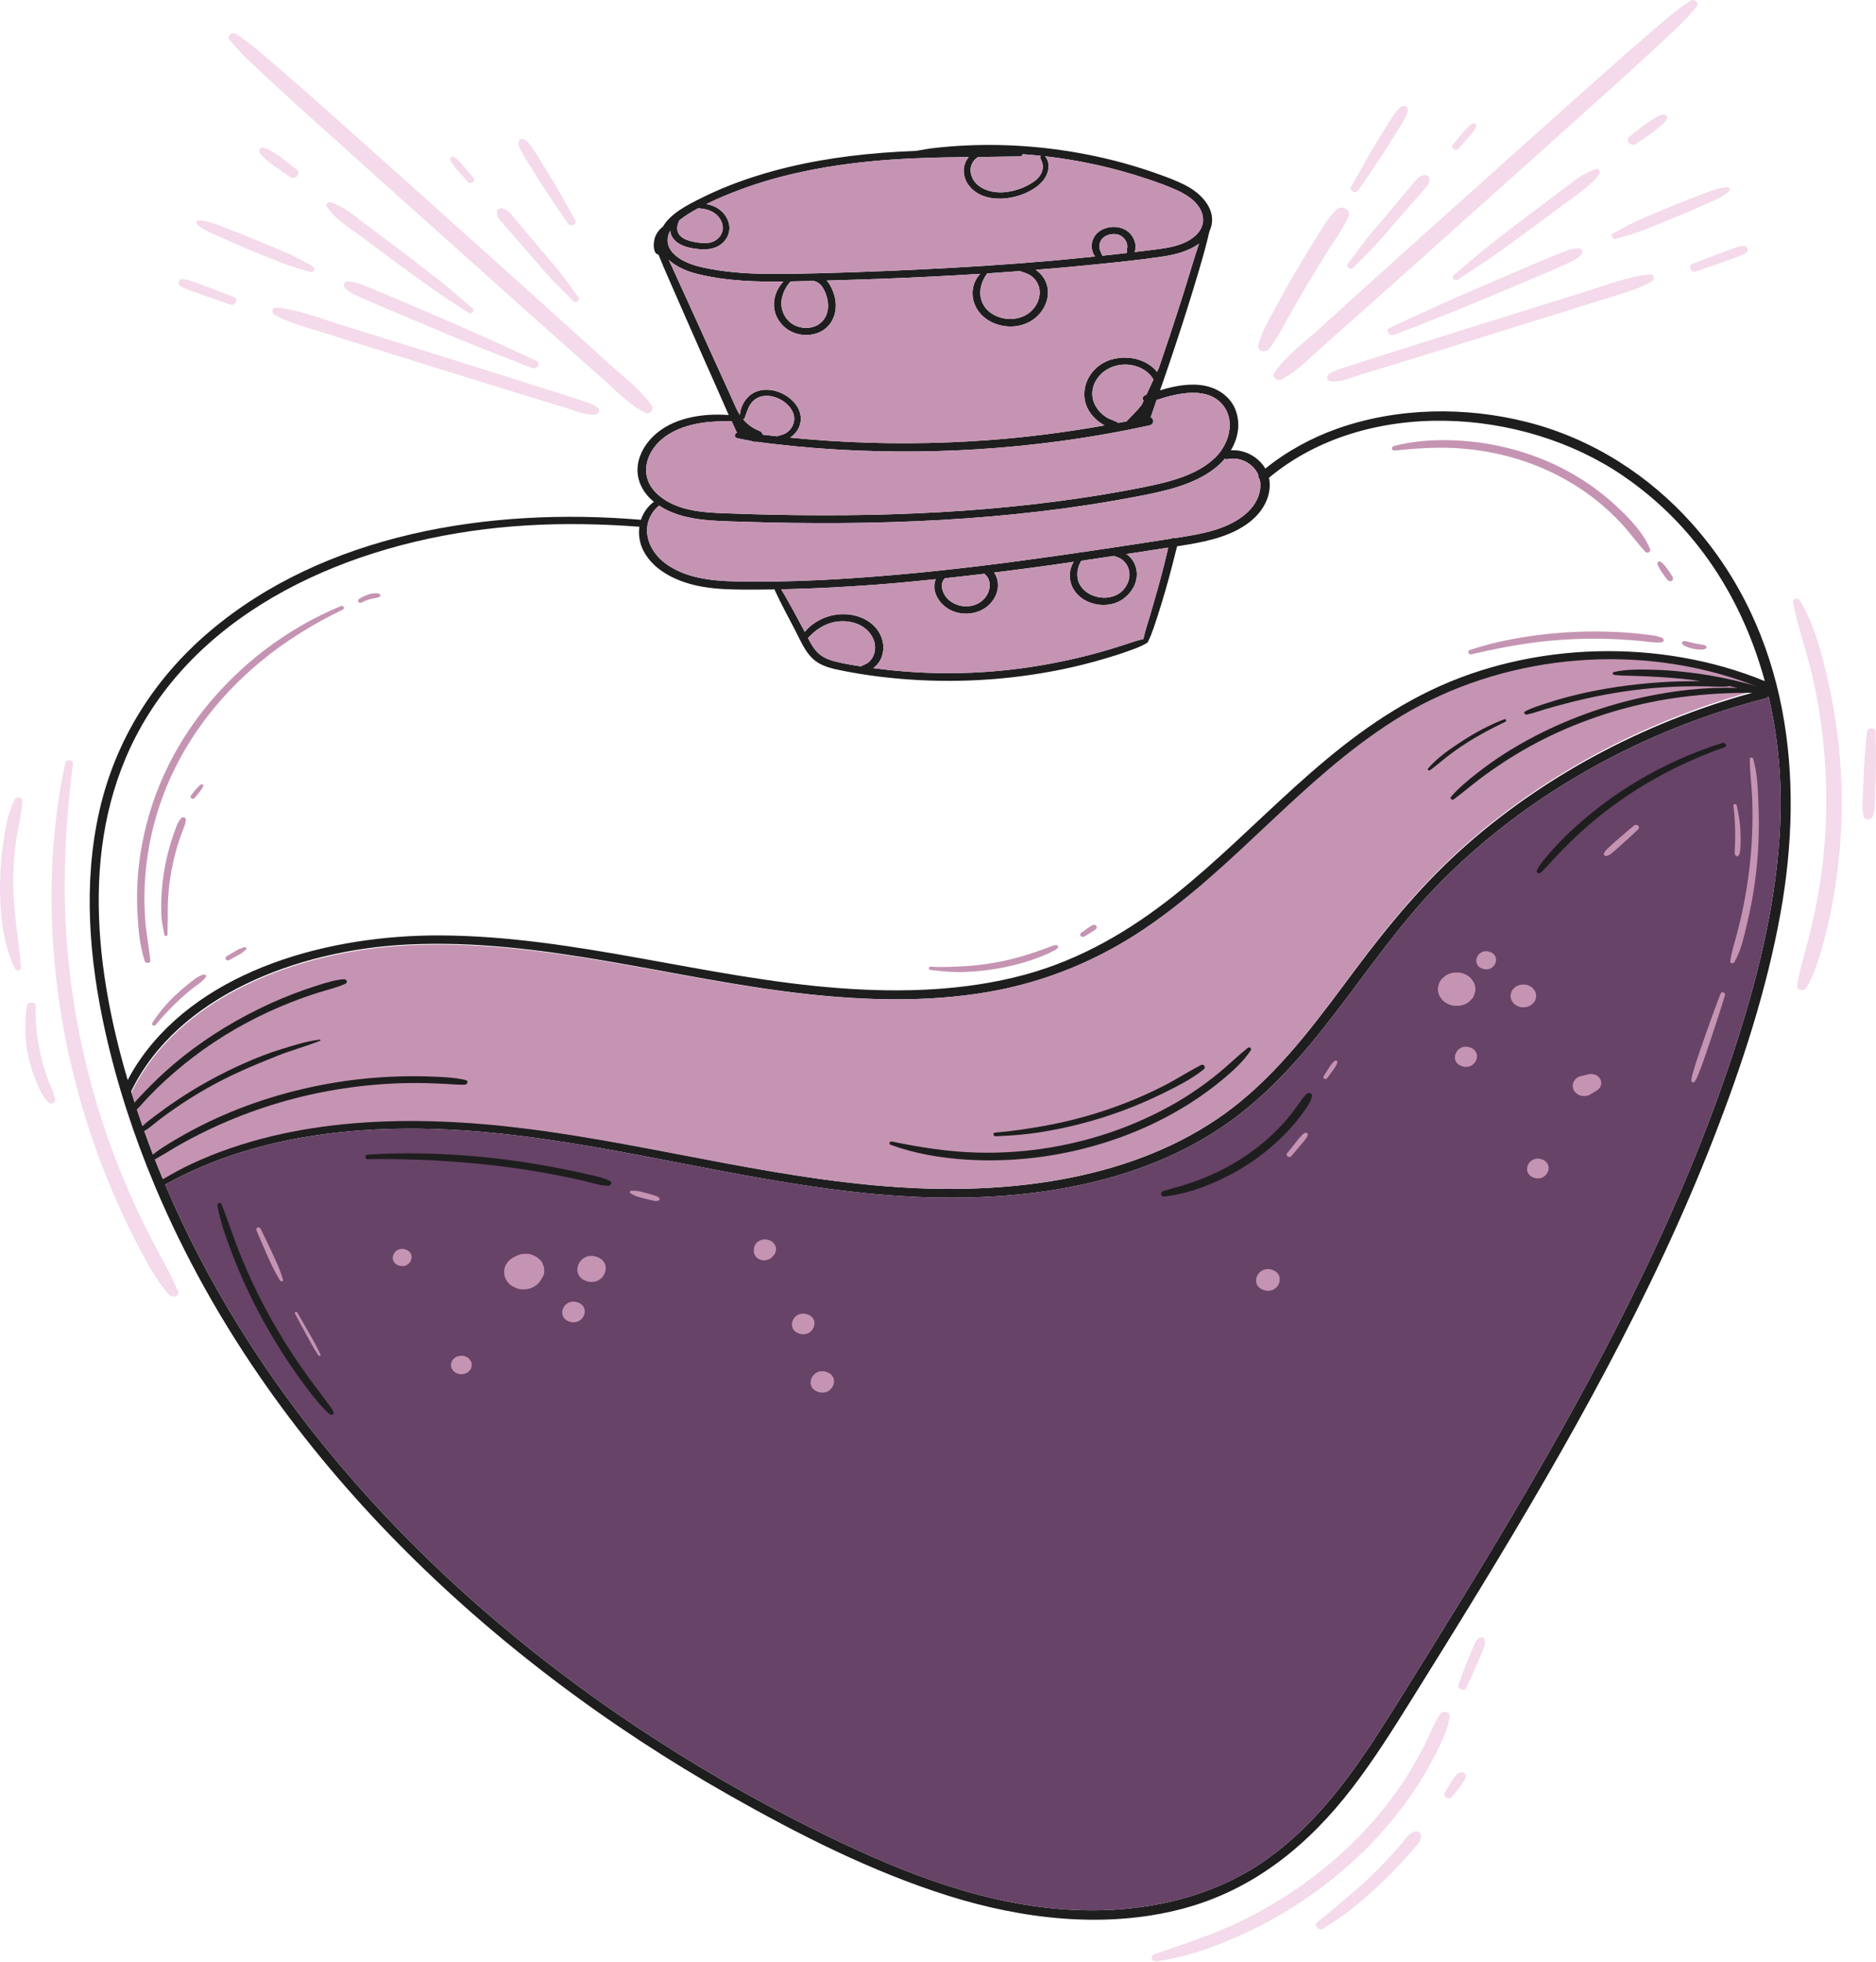 <svg width="66" height="69" viewBox="0 0 66 69" fill="none" xmlns="http://www.w3.org/2000/svg">
<path d="M60.282 40.047C61.291 37.457 62.16 34.801 62.646 32.091C63.489 27.385 62.963 22.272 59.531 18.421C58.04 16.749 56.042 15.433 53.722 14.845C51.554 14.295 49.175 14.33 47.068 15.07C46.13 15.4 45.264 15.878 44.517 16.481C44.348 16.193 44.046 15.96 43.692 15.873C43.565 15.842 43.434 15.83 43.304 15.839C43.557 15.414 43.648 14.919 43.477 14.444C43.342 14.066 43.023 13.769 42.607 13.627C42.11 13.458 41.547 13.531 41.051 13.66C40.971 13.681 40.891 13.706 40.811 13.729C40.833 13.667 40.855 13.605 40.877 13.542C41.033 13.094 41.186 12.645 41.335 12.195C41.633 11.302 41.916 10.406 42.182 9.505C42.316 9.05 42.445 8.596 42.55 8.135C42.566 8.1 42.582 8.063 42.595 8.025C42.803 7.408 42.317 6.843 41.75 6.541C41.414 6.361 41.046 6.228 40.683 6.099C40.334 5.976 39.98 5.863 39.621 5.762C38.904 5.56 38.169 5.405 37.427 5.294C35.936 5.072 34.412 5.036 32.912 5.201C32.684 5.226 32.458 5.266 32.233 5.306C31.831 5.322 31.43 5.345 31.031 5.376C29.541 5.492 28.061 5.735 26.648 6.178C25.966 6.391 25.302 6.651 24.672 6.966C24.183 7.209 23.587 7.51 23.32 7.976C23.315 7.979 23.311 7.98 23.307 7.983C23.169 8.095 23.07 8.241 23.027 8.403C23.021 8.429 23.018 8.454 23.013 8.479C23.009 8.488 23.007 8.499 23.007 8.512C23.001 8.562 22.998 8.613 23.001 8.665C23.006 8.748 23.021 8.857 23.089 8.919C23.111 8.939 23.137 8.952 23.166 8.956C23.281 9.247 23.407 9.534 23.533 9.822C23.722 10.254 23.911 10.687 24.101 11.119C24.479 11.984 24.863 12.847 25.246 13.71C25.377 14.005 25.506 14.302 25.637 14.598C24.685 14.527 23.633 14.703 22.969 15.358C22.654 15.668 22.435 16.084 22.428 16.507C22.42 16.94 22.631 17.336 22.98 17.632C22.988 17.638 22.996 17.644 23.004 17.65C22.779 17.815 22.63 18.038 22.549 18.283C17.167 17.828 11.412 18.791 7.381 22.205C5.367 23.91 4.049 26.093 3.498 28.515C2.917 31.072 3.135 33.736 3.701 36.277C4.112 38.121 4.7 39.929 5.438 41.687C5.438 41.689 5.439 41.69 5.439 41.691C6.481 44.174 7.822 46.558 9.405 48.801C12.135 52.67 15.581 56.124 19.482 59.084C21.442 60.572 23.521 61.935 25.695 63.165C28.108 64.529 30.652 65.827 33.354 66.678C35.963 67.499 38.85 67.847 41.548 67.151C44.136 66.483 46.066 64.845 47.56 62.905C48.335 61.897 49.005 60.83 49.671 59.763C50.47 58.483 51.267 57.2 52.052 55.913C53.611 53.356 55.127 50.776 56.522 48.145C57.925 45.5 59.207 42.807 60.282 40.047ZM43.194 16.149C43.517 16.08 43.846 16.196 44.067 16.412C44.161 16.505 44.231 16.609 44.276 16.721C44.264 16.774 44.281 16.828 44.32 16.867C44.351 17.011 44.349 17.161 44.314 17.31C44.148 18.016 43.421 18.436 42.704 18.651C42.33 18.764 41.94 18.831 41.553 18.893C41.481 18.905 41.409 18.915 41.337 18.926C41.293 18.914 41.245 18.92 41.209 18.946C40.863 19 40.516 19.053 40.17 19.106C39.228 19.25 38.285 19.391 37.341 19.526C35.449 19.797 33.55 20.039 31.642 20.207C29.734 20.376 27.805 20.489 25.887 20.45C25.011 20.432 24.09 20.328 23.398 19.808C22.83 19.381 22.55 18.642 22.952 18.041C23.017 17.944 23.096 17.858 23.188 17.783C24.017 18.337 25.153 18.321 26.15 18.353C27.311 18.391 28.472 18.406 29.634 18.398C31.959 18.38 34.287 18.26 36.593 17.988C37.735 17.853 38.871 17.68 39.998 17.464C40.953 17.281 41.982 17.065 42.737 16.476C42.867 16.374 42.986 16.259 43.091 16.136C43.119 16.15 43.152 16.157 43.194 16.149ZM30.922 22.233C30.564 21.648 29.736 21.462 29.066 21.706C28.788 21.807 28.491 21.992 28.314 22.227C28.312 22.223 28.31 22.219 28.308 22.215C28.039 21.716 27.776 21.215 27.484 20.726C27.582 20.724 27.681 20.723 27.779 20.721C28.797 20.694 29.814 20.64 30.828 20.564C31.527 20.511 32.225 20.444 32.921 20.372C32.864 20.509 32.859 20.674 32.891 20.801C32.965 21.096 33.188 21.348 33.49 21.483C33.794 21.62 34.174 21.616 34.479 21.484C34.8 21.344 35.024 21.069 35.091 20.758C35.127 20.594 35.113 20.422 35.045 20.266C35.028 20.226 35.004 20.182 34.974 20.139C35.631 20.057 36.288 19.972 36.944 19.881C37.221 19.842 37.498 19.802 37.775 19.761C37.642 19.975 37.601 20.227 37.665 20.476C37.754 20.82 38.029 21.092 38.401 21.212C38.774 21.334 39.203 21.29 39.515 21.066C39.816 20.85 40.007 20.513 39.995 20.167C39.988 19.966 39.915 19.769 39.771 19.612C39.731 19.567 39.681 19.525 39.628 19.487C39.741 19.47 39.854 19.453 39.968 19.436C40.345 19.378 40.721 19.32 41.098 19.262C41.086 19.319 41.074 19.376 41.061 19.432C41.026 19.579 40.989 19.727 40.953 19.873C40.879 20.17 40.799 20.465 40.716 20.76C40.634 21.052 40.55 21.344 40.464 21.636C40.381 21.915 40.285 22.192 40.226 22.476C40.024 22.518 39.831 22.589 39.636 22.652C39.418 22.723 39.2 22.792 38.98 22.857C38.541 22.988 38.096 23.103 37.646 23.202C36.747 23.402 35.833 23.542 34.91 23.616C33.988 23.69 33.06 23.697 32.136 23.639C31.674 23.61 31.214 23.565 30.756 23.503C30.746 23.502 30.736 23.5 30.725 23.499C30.737 23.49 30.75 23.48 30.761 23.471C30.883 23.369 30.974 23.239 31.023 23.096C31.124 22.812 31.081 22.494 30.922 22.233ZM30.67 23.167C30.626 23.23 30.572 23.288 30.504 23.332C30.437 23.375 30.356 23.392 30.292 23.438C29.979 23.392 29.666 23.339 29.364 23.261C29.09 23.19 28.857 23.078 28.689 22.868C28.583 22.736 28.502 22.588 28.424 22.44C28.526 22.343 28.62 22.242 28.737 22.158C28.875 22.057 29.027 21.976 29.195 21.921C29.544 21.806 29.963 21.829 30.284 22.003C30.578 22.161 30.773 22.441 30.786 22.749C30.793 22.894 30.756 23.043 30.67 23.167ZM34.634 20.181C34.679 20.229 34.73 20.273 34.76 20.331C34.813 20.431 34.828 20.541 34.816 20.65C34.791 20.875 34.648 21.091 34.433 21.213C34.001 21.457 33.422 21.292 33.211 20.885C33.118 20.706 33.092 20.483 33.245 20.338C33.709 20.289 34.172 20.236 34.634 20.181ZM38.041 19.724C38.424 19.668 38.806 19.611 39.188 19.554C39.253 19.58 39.32 19.596 39.383 19.627C39.453 19.662 39.513 19.709 39.563 19.764C39.663 19.873 39.718 20.004 39.733 20.143C39.761 20.4 39.633 20.677 39.413 20.845C38.944 21.198 38.162 20.998 37.956 20.492C37.857 20.248 37.897 19.951 38.041 19.724ZM34.218 5.717C34.265 5.637 34.333 5.573 34.412 5.52C34.518 5.519 34.624 5.519 34.73 5.518C35.115 5.515 35.498 5.505 35.883 5.501C35.938 5.501 35.971 5.464 35.977 5.425C36.044 5.43 36.111 5.433 36.179 5.438C36.326 5.45 36.473 5.465 36.62 5.481C36.597 5.501 36.586 5.532 36.603 5.567C36.668 5.701 36.709 5.822 36.676 5.971C36.642 6.123 36.545 6.258 36.414 6.357C36.141 6.563 35.783 6.701 35.43 6.751C35.078 6.801 34.697 6.741 34.423 6.526C34.177 6.333 34.06 5.988 34.218 5.717ZM24.215 7.526C24.327 7.455 24.445 7.39 24.562 7.326C24.801 7.335 25.047 7.404 25.212 7.556C25.388 7.719 25.484 7.961 25.4 8.181C25.315 8.405 25.096 8.548 24.831 8.55C24.67 8.551 24.5 8.528 24.345 8.493C24.204 8.461 24.062 8.412 23.958 8.319C23.849 8.223 23.811 8.098 23.83 7.964C23.839 7.893 23.869 7.824 23.895 7.754C23.996 7.671 24.106 7.595 24.215 7.526ZM23.548 8.176C23.558 8.156 23.569 8.137 23.58 8.118C23.589 8.206 23.617 8.293 23.672 8.371C23.89 8.677 24.341 8.754 24.718 8.77C25.081 8.786 25.405 8.654 25.573 8.358C25.728 8.085 25.67 7.76 25.47 7.518C25.317 7.334 25.094 7.22 24.852 7.177C25.236 6.987 25.637 6.82 26.037 6.672C27.325 6.191 28.692 5.903 30.073 5.735C31.405 5.573 32.744 5.537 34.085 5.523C33.835 5.807 33.861 6.223 34.079 6.515C34.616 7.23 35.858 7.046 36.494 6.55C36.665 6.416 36.808 6.239 36.862 6.04C36.911 5.864 36.901 5.641 36.765 5.496C38 5.637 39.215 5.906 40.38 6.3C40.724 6.416 41.068 6.537 41.396 6.686C41.698 6.823 41.997 7.007 42.175 7.271C42.328 7.5 42.381 7.769 42.261 8.019C42.13 8.294 41.835 8.483 41.532 8.592C41.201 8.711 40.84 8.752 40.488 8.796C40.298 8.82 40.108 8.842 39.918 8.865C39.926 8.842 39.934 8.818 39.938 8.794C39.977 8.614 39.92 8.424 39.808 8.273C39.569 7.948 39.072 7.898 38.722 8.105C38.533 8.217 38.42 8.414 38.408 8.613C38.4 8.753 38.435 8.907 38.529 9.021C38.012 9.075 37.495 9.126 36.978 9.172C35.41 9.309 33.84 9.408 32.267 9.482C30.698 9.556 29.126 9.617 27.554 9.633C26.779 9.642 26 9.622 25.236 9.502C24.687 9.416 24.013 9.287 23.651 8.87C23.476 8.669 23.441 8.41 23.548 8.176ZM39.655 8.896C39.541 8.91 39.427 8.924 39.312 8.937C39.137 8.958 38.961 8.975 38.785 8.994C38.721 8.864 38.66 8.745 38.683 8.597C38.705 8.458 38.804 8.338 38.953 8.276C39.101 8.215 39.288 8.214 39.419 8.286C39.562 8.364 39.647 8.5 39.661 8.652C39.667 8.724 39.617 8.821 39.655 8.896ZM36.337 9.752C36.454 9.859 36.535 9.999 36.564 10.147C36.623 10.443 36.49 10.763 36.249 10.971C35.725 11.422 34.791 11.233 34.548 10.616C34.421 10.294 34.508 9.921 34.715 9.641C34.721 9.633 34.724 9.625 34.727 9.617C35.113 9.592 35.5 9.564 35.886 9.534C35.892 9.538 35.898 9.542 35.906 9.544C36.063 9.596 36.217 9.643 36.337 9.752ZM28.622 9.881C28.926 9.942 29.056 10.288 29.109 10.533C29.173 10.828 29.115 11.162 28.853 11.372C28.621 11.558 28.284 11.577 28.007 11.464C27.735 11.353 27.56 11.103 27.508 10.848C27.439 10.511 27.577 10.164 27.812 9.899C28.082 9.894 28.353 9.888 28.622 9.881ZM25.042 12.469C24.661 11.62 24.274 10.774 23.888 9.927C23.769 9.665 23.652 9.402 23.529 9.142C23.679 9.278 23.864 9.391 24.061 9.477C24.355 9.605 24.674 9.675 24.993 9.734C25.386 9.807 25.785 9.851 26.186 9.876C26.643 9.904 27.1 9.908 27.558 9.903C27.331 10.159 27.201 10.468 27.233 10.807C27.267 11.162 27.501 11.505 27.857 11.672C28.204 11.835 28.645 11.822 28.964 11.612C29.325 11.374 29.448 10.947 29.391 10.566C29.361 10.366 29.262 10.068 29.087 9.867C29.755 9.848 30.421 9.829 31.088 9.803C32.222 9.76 33.355 9.703 34.487 9.632C34.24 9.891 34.162 10.254 34.251 10.587C34.354 10.975 34.671 11.28 35.091 11.413C35.523 11.55 36.011 11.49 36.367 11.227C36.704 10.979 36.898 10.587 36.865 10.197C36.847 9.978 36.74 9.759 36.573 9.598C36.533 9.561 36.489 9.524 36.44 9.49C37.12 9.436 37.799 9.376 38.477 9.307C39.288 9.225 40.102 9.143 40.908 9.023C41.346 8.959 41.833 8.829 42.181 8.57C41.956 9.254 41.757 9.946 41.537 10.632C41.29 11.403 41.035 12.172 40.772 12.94C40.748 12.987 40.727 13.035 40.705 13.083C40.585 12.923 40.4 12.792 40.221 12.713C39.872 12.557 39.453 12.537 39.084 12.65C38.314 12.887 37.932 13.726 38.27 14.378C38.363 14.557 38.5 14.713 38.668 14.84C38.725 14.882 38.79 14.925 38.859 14.963C37.516 15.202 36.159 15.378 34.794 15.479C32.918 15.618 31.03 15.626 29.153 15.504C28.7 15.475 28.248 15.436 27.797 15.393C27.909 15.318 28.003 15.217 28.063 15.117C28.207 14.879 28.207 14.6 28.079 14.355C27.82 13.861 27.039 13.505 26.48 13.836C26.212 13.996 26.05 14.307 26.03 14.594C26.024 14.586 26.017 14.578 26.012 14.569C25.966 14.495 25.931 14.416 25.89 14.34C25.615 13.713 25.322 13.092 25.042 12.469ZM40.232 14.098C40.211 14.146 40.188 14.194 40.166 14.241C40.004 14.447 39.814 14.63 39.63 14.822C39.533 14.841 39.437 14.856 39.34 14.875C39.337 14.872 39.335 14.869 39.331 14.867C39.2 14.787 39.043 14.754 38.913 14.669C38.791 14.589 38.685 14.488 38.604 14.374C38.434 14.14 38.382 13.85 38.469 13.581C38.652 13.018 39.304 12.692 39.937 12.871C40.223 12.952 40.448 13.122 40.581 13.35C40.527 13.466 40.473 13.582 40.419 13.697C40.39 13.759 40.362 13.821 40.333 13.883C40.321 13.888 40.309 13.891 40.297 13.896C40.188 13.935 40.184 14.032 40.232 14.098ZM26.51 14.091C26.691 13.924 26.954 13.889 27.198 13.951C27.643 14.064 28.07 14.487 27.907 14.921C27.868 15.025 27.801 15.121 27.708 15.194C27.609 15.272 27.505 15.298 27.381 15.328C27.366 15.332 27.354 15.338 27.342 15.346C27.17 15.327 26.999 15.308 26.827 15.288C26.826 15.234 26.785 15.189 26.729 15.163C26.677 15.14 26.626 15.117 26.574 15.093C26.435 15.02 26.307 14.926 26.202 14.813C26.181 14.792 26.164 14.768 26.145 14.746C26.168 14.741 26.189 14.726 26.2 14.698C26.278 14.488 26.331 14.256 26.51 14.091ZM22.943 17.172C22.698 16.837 22.675 16.428 22.831 16.058C23.17 15.254 24.105 14.906 25.006 14.837C25.241 14.819 25.478 14.816 25.714 14.818C25.723 14.818 25.731 14.816 25.74 14.814C25.795 14.934 25.846 15.055 25.904 15.174C25.912 15.19 25.923 15.202 25.934 15.214C25.841 15.243 25.811 15.382 25.927 15.409C26.085 15.447 26.245 15.477 26.406 15.504C26.483 15.536 26.564 15.555 26.639 15.541C26.872 15.575 27.106 15.602 27.341 15.629C27.812 15.684 28.283 15.729 28.755 15.765C29.7 15.837 30.648 15.875 31.596 15.881C33.5 15.893 35.406 15.77 37.288 15.517C38.348 15.374 39.401 15.189 40.442 14.963C40.614 14.926 40.605 14.724 40.481 14.676C40.541 14.523 40.587 14.363 40.641 14.212C40.658 14.164 40.674 14.116 40.691 14.069C41.463 13.812 42.51 13.582 43.041 14.272C43.469 14.831 43.23 15.633 42.749 16.098C42.121 16.707 41.168 16.946 40.293 17.123C39.249 17.336 38.192 17.503 37.132 17.642C34.976 17.921 32.8 18.064 30.623 18.108C29.526 18.13 28.429 18.128 27.331 18.107C26.79 18.096 26.249 18.081 25.709 18.061C25.152 18.042 24.581 18.027 24.047 17.873C23.611 17.747 23.198 17.519 22.943 17.172ZM4.493 37.989C3.25 33.78 2.785 29.048 5.198 25.166C7.855 20.891 13.26 18.792 18.539 18.48C19.856 18.401 21.179 18.428 22.494 18.527C22.455 18.813 22.503 19.11 22.636 19.371C23.012 20.104 23.886 20.497 24.734 20.641C25.233 20.727 25.743 20.736 26.25 20.739C26.585 20.74 26.919 20.736 27.254 20.731C27.254 20.745 27.256 20.759 27.264 20.774C27.486 21.252 27.74 21.718 27.985 22.188C28.188 22.577 28.367 23.057 28.782 23.311C29 23.446 29.257 23.512 29.512 23.565C29.752 23.614 29.994 23.659 30.236 23.699C30.704 23.775 31.176 23.833 31.649 23.874C33.543 24.039 35.47 23.929 37.325 23.552C37.851 23.445 38.372 23.314 38.884 23.162C39.14 23.086 39.395 23.007 39.645 22.917C39.891 22.83 40.144 22.745 40.36 22.608C40.383 22.593 40.392 22.573 40.393 22.552C40.397 22.546 40.402 22.542 40.406 22.535C40.539 22.26 40.627 21.966 40.722 21.678C40.817 21.389 40.905 21.099 40.989 20.807C41.074 20.515 41.154 20.223 41.23 19.929C41.266 19.791 41.301 19.653 41.335 19.515C41.359 19.416 41.389 19.315 41.412 19.214C41.431 19.211 41.451 19.208 41.47 19.206C41.886 19.141 42.302 19.07 42.706 18.958C43.503 18.738 44.284 18.31 44.572 17.574C44.667 17.33 44.699 17.059 44.644 16.804C48.036 13.979 53.536 14.31 57.081 16.722C59.724 18.521 61.319 21.136 62.087 23.956C58.399 22.447 53.913 22.563 50.337 24.28C46.728 26.012 44.33 29.087 41.329 31.479C39.782 32.711 38.047 33.745 36.046 34.286C33.949 34.853 31.723 34.919 29.552 34.758C24.824 34.407 20.267 32.926 15.5 32.902C11.57 32.883 7.175 34.097 4.972 37.206C4.791 37.457 4.633 37.719 4.493 37.989ZM5.038 39.674C4.89 39.252 4.748 38.823 4.613 38.387C6.235 35.043 10.443 33.417 14.324 33.223C19.097 32.984 23.687 34.447 28.375 34.962C30.487 35.194 32.654 35.252 34.753 34.893C36.778 34.547 38.629 33.776 40.27 32.67C43.472 30.512 45.759 27.456 49.038 25.378C52.441 23.22 56.904 22.626 60.859 23.851C61.252 23.973 61.636 24.114 62.014 24.269C58.121 25.279 54.527 27.151 51.633 29.682C50.116 31.01 48.869 32.515 47.693 34.087C46.478 35.712 45.282 37.389 43.665 38.726C40.664 41.207 36.487 41.941 32.506 41.802C27.74 41.635 23.163 40.268 18.464 39.673C14.544 39.177 10.294 39.234 6.708 40.905C6.365 41.065 6.036 41.245 5.714 41.436C5.472 40.853 5.246 40.267 5.038 39.674ZM57.9 44.611C55.404 49.841 52.329 54.83 49.231 59.792C47.967 61.815 46.632 63.924 44.569 65.393C42.482 66.879 39.807 67.371 37.184 67.137C34.136 66.865 31.299 65.665 28.655 64.355C26.49 63.281 24.406 62.079 22.422 60.758C18.418 58.094 14.815 54.942 11.824 51.372C9.333 48.401 7.281 45.136 5.811 41.666C9.215 39.768 13.363 39.462 17.279 39.84C22.015 40.296 26.576 41.687 31.328 42.044C35.187 42.333 39.34 41.913 42.593 39.899C46.163 37.687 47.849 33.906 50.649 31.061C53.343 28.322 56.836 26.211 60.682 24.979C61.152 24.829 61.628 24.692 62.108 24.568C62.161 24.555 62.198 24.525 62.219 24.489C62.566 25.972 62.694 27.5 62.629 28.986C62.517 31.56 61.917 34.097 61.129 36.568C60.255 39.309 59.152 41.989 57.9 44.611Z" fill="#1E1E1E"/>
<path d="M43.194 16.149C43.517 16.08 43.846 16.196 44.067 16.412C44.161 16.505 44.231 16.609 44.276 16.721C44.264 16.774 44.281 16.828 44.32 16.867C44.351 17.011 44.349 17.161 44.314 17.31C44.148 18.016 43.421 18.436 42.704 18.651C42.33 18.764 41.94 18.831 41.553 18.893C41.481 18.905 41.409 18.915 41.337 18.926C41.293 18.914 41.245 18.92 41.209 18.946C40.863 19 40.516 19.053 40.17 19.106C39.228 19.25 38.285 19.391 37.341 19.526C35.449 19.797 33.55 20.039 31.642 20.207C29.734 20.376 27.805 20.489 25.887 20.45C25.011 20.432 24.09 20.328 23.398 19.808C22.83 19.381 22.55 18.642 22.952 18.041C23.017 17.944 23.096 17.858 23.188 17.783C24.017 18.337 25.153 18.321 26.15 18.353C27.311 18.391 28.472 18.406 29.634 18.398C31.959 18.38 34.287 18.26 36.593 17.988C37.735 17.853 38.871 17.68 39.998 17.464C40.953 17.281 41.982 17.065 42.737 16.476C42.867 16.374 42.986 16.259 43.091 16.136C43.119 16.15 43.152 16.157 43.194 16.149Z" fill="#C594B3"/>
<path d="M30.922 22.233C30.564 21.648 29.736 21.462 29.066 21.706C28.788 21.807 28.491 21.992 28.314 22.227C28.312 22.223 28.31 22.219 28.308 22.215C28.039 21.716 27.776 21.215 27.484 20.726C27.582 20.724 27.681 20.723 27.779 20.721C28.797 20.694 29.814 20.64 30.828 20.564C31.527 20.511 32.225 20.444 32.921 20.372C32.864 20.509 32.859 20.674 32.891 20.801C32.965 21.096 33.188 21.348 33.49 21.483C33.794 21.62 34.174 21.616 34.479 21.484C34.8 21.344 35.024 21.069 35.091 20.758C35.127 20.594 35.113 20.422 35.045 20.266C35.028 20.226 35.004 20.182 34.974 20.139C35.631 20.057 36.288 19.972 36.944 19.881C37.221 19.842 37.498 19.802 37.775 19.761C37.642 19.975 37.601 20.227 37.665 20.476C37.754 20.82 38.029 21.092 38.401 21.212C38.774 21.334 39.203 21.29 39.515 21.066C39.816 20.85 40.007 20.513 39.995 20.167C39.988 19.966 39.915 19.769 39.771 19.612C39.731 19.567 39.681 19.525 39.628 19.487C39.741 19.47 39.854 19.453 39.968 19.436C40.345 19.378 40.721 19.32 41.098 19.262C41.086 19.319 41.074 19.376 41.061 19.432C41.026 19.579 40.989 19.727 40.953 19.873C40.879 20.17 40.799 20.465 40.716 20.76C40.634 21.052 40.55 21.344 40.464 21.636C40.381 21.915 40.285 22.192 40.226 22.476C40.024 22.518 39.831 22.589 39.636 22.652C39.418 22.723 39.2 22.792 38.98 22.857C38.541 22.988 38.096 23.103 37.646 23.202C36.747 23.402 35.833 23.542 34.91 23.616C33.988 23.69 33.06 23.697 32.136 23.639C31.674 23.61 31.214 23.565 30.756 23.503C30.746 23.502 30.736 23.5 30.725 23.499C30.737 23.49 30.75 23.48 30.761 23.471C30.883 23.369 30.974 23.239 31.023 23.096C31.124 22.812 31.081 22.494 30.922 22.233Z" fill="#C594B3"/>
<path d="M30.67 23.167C30.626 23.23 30.572 23.288 30.504 23.332C30.437 23.375 30.356 23.392 30.292 23.438C29.979 23.392 29.666 23.339 29.364 23.261C29.09 23.19 28.857 23.078 28.689 22.868C28.583 22.736 28.502 22.588 28.424 22.439C28.526 22.343 28.62 22.242 28.737 22.158C28.875 22.057 29.027 21.976 29.195 21.921C29.544 21.806 29.963 21.829 30.284 22.003C30.578 22.161 30.773 22.441 30.786 22.749C30.793 22.894 30.756 23.043 30.67 23.167Z" fill="#C594B3"/>
<path d="M34.634 20.181C34.679 20.229 34.73 20.273 34.76 20.331C34.813 20.431 34.828 20.541 34.816 20.65C34.791 20.875 34.648 21.091 34.432 21.213C34.001 21.457 33.422 21.292 33.211 20.885C33.118 20.706 33.092 20.483 33.245 20.338C33.709 20.289 34.171 20.236 34.634 20.181Z" fill="#C594B3"/>
<path d="M38.041 19.724C38.424 19.668 38.806 19.611 39.188 19.554C39.253 19.58 39.32 19.596 39.383 19.627C39.453 19.662 39.513 19.709 39.563 19.764C39.663 19.873 39.718 20.004 39.733 20.143C39.761 20.4 39.633 20.677 39.413 20.845C38.944 21.198 38.162 20.998 37.956 20.492C37.857 20.248 37.897 19.951 38.041 19.724Z" fill="#C594B3"/>
<path d="M34.218 5.717C34.265 5.637 34.333 5.573 34.412 5.52C34.518 5.519 34.624 5.519 34.73 5.518C35.115 5.515 35.498 5.505 35.883 5.501C35.938 5.501 35.971 5.464 35.977 5.425C36.044 5.43 36.111 5.433 36.178 5.438C36.326 5.45 36.473 5.465 36.62 5.481C36.597 5.501 36.586 5.532 36.602 5.567C36.668 5.701 36.709 5.822 36.676 5.971C36.642 6.123 36.545 6.258 36.414 6.357C36.141 6.563 35.783 6.701 35.43 6.751C35.078 6.801 34.697 6.741 34.423 6.526C34.177 6.333 34.06 5.988 34.218 5.717Z" fill="#C594B3"/>
<path d="M24.215 7.526C24.327 7.455 24.445 7.39 24.562 7.326C24.801 7.335 25.047 7.404 25.212 7.556C25.388 7.719 25.483 7.961 25.4 8.181C25.315 8.405 25.096 8.548 24.831 8.55C24.67 8.551 24.5 8.528 24.345 8.493C24.204 8.461 24.062 8.412 23.958 8.319C23.849 8.222 23.811 8.098 23.83 7.964C23.839 7.893 23.869 7.824 23.895 7.754C23.996 7.671 24.106 7.594 24.215 7.526Z" fill="#C594B3"/>
<path d="M23.548 8.176C23.558 8.156 23.569 8.137 23.58 8.118C23.589 8.206 23.617 8.293 23.672 8.371C23.89 8.677 24.341 8.754 24.718 8.77C25.081 8.786 25.405 8.654 25.573 8.358C25.728 8.085 25.67 7.76 25.47 7.518C25.317 7.334 25.094 7.22 24.852 7.177C25.236 6.987 25.637 6.82 26.037 6.672C27.325 6.191 28.692 5.903 30.073 5.735C31.405 5.573 32.744 5.537 34.085 5.523C33.835 5.807 33.861 6.223 34.079 6.515C34.616 7.23 35.858 7.046 36.494 6.55C36.665 6.416 36.808 6.239 36.862 6.04C36.911 5.864 36.901 5.642 36.765 5.496C38 5.637 39.215 5.906 40.38 6.3C40.724 6.416 41.068 6.537 41.396 6.686C41.698 6.823 41.997 7.007 42.175 7.271C42.328 7.5 42.381 7.769 42.261 8.019C42.13 8.294 41.835 8.483 41.532 8.592C41.201 8.711 40.84 8.752 40.488 8.796C40.298 8.82 40.108 8.842 39.918 8.865C39.926 8.842 39.934 8.818 39.938 8.794C39.977 8.614 39.92 8.424 39.808 8.273C39.569 7.948 39.072 7.898 38.722 8.105C38.533 8.217 38.42 8.414 38.408 8.613C38.4 8.753 38.435 8.907 38.529 9.021C38.012 9.075 37.495 9.126 36.978 9.172C35.41 9.309 33.84 9.408 32.267 9.482C30.698 9.556 29.126 9.617 27.554 9.633C26.779 9.642 26 9.623 25.236 9.502C24.687 9.416 24.013 9.287 23.651 8.87C23.476 8.669 23.441 8.411 23.548 8.176Z" fill="#C594B3"/>
<path d="M39.655 8.896C39.541 8.91 39.427 8.924 39.312 8.937C39.137 8.958 38.961 8.975 38.785 8.994C38.721 8.864 38.66 8.745 38.683 8.597C38.705 8.458 38.804 8.338 38.953 8.276C39.101 8.215 39.288 8.214 39.419 8.286C39.562 8.364 39.647 8.5 39.661 8.652C39.667 8.724 39.617 8.821 39.655 8.896Z" fill="#C594B3"/>
<path d="M36.337 9.752C36.454 9.859 36.535 9.999 36.564 10.147C36.623 10.443 36.49 10.763 36.249 10.971C35.725 11.422 34.791 11.233 34.548 10.616C34.421 10.294 34.508 9.921 34.715 9.641C34.721 9.633 34.724 9.625 34.727 9.617C35.113 9.592 35.499 9.564 35.886 9.534C35.892 9.538 35.898 9.542 35.906 9.544C36.063 9.596 36.217 9.643 36.337 9.752Z" fill="#C594B3"/>
<path d="M28.622 9.881C28.926 9.942 29.056 10.288 29.109 10.533C29.173 10.828 29.115 11.162 28.853 11.372C28.621 11.558 28.284 11.577 28.007 11.464C27.735 11.353 27.56 11.103 27.508 10.848C27.439 10.511 27.577 10.164 27.812 9.899C28.082 9.894 28.353 9.888 28.622 9.881Z" fill="#C594B3"/>
<path d="M25.042 12.469C24.661 11.62 24.274 10.774 23.888 9.927C23.769 9.665 23.652 9.402 23.529 9.142C23.679 9.278 23.864 9.391 24.061 9.477C24.355 9.605 24.674 9.675 24.993 9.734C25.386 9.807 25.785 9.851 26.186 9.876C26.643 9.904 27.1 9.908 27.558 9.903C27.331 10.159 27.201 10.468 27.233 10.807C27.267 11.162 27.501 11.505 27.857 11.672C28.204 11.835 28.645 11.822 28.964 11.612C29.325 11.374 29.448 10.947 29.391 10.566C29.361 10.366 29.262 10.068 29.087 9.867C29.755 9.848 30.421 9.829 31.088 9.803C32.222 9.76 33.355 9.703 34.487 9.632C34.24 9.891 34.162 10.254 34.251 10.587C34.354 10.975 34.671 11.28 35.091 11.413C35.523 11.55 36.011 11.49 36.366 11.227C36.704 10.979 36.898 10.587 36.865 10.197C36.847 9.978 36.74 9.759 36.573 9.598C36.533 9.561 36.488 9.524 36.44 9.49C37.12 9.436 37.799 9.376 38.477 9.307C39.288 9.225 40.102 9.143 40.908 9.023C41.346 8.959 41.833 8.829 42.181 8.57C41.956 9.254 41.757 9.946 41.537 10.632C41.29 11.403 41.035 12.173 40.772 12.94C40.748 12.987 40.727 13.035 40.705 13.083C40.585 12.923 40.4 12.792 40.221 12.713C39.872 12.557 39.453 12.537 39.084 12.65C38.314 12.887 37.932 13.726 38.27 14.378C38.363 14.557 38.5 14.713 38.668 14.84C38.725 14.882 38.79 14.925 38.858 14.963C37.516 15.202 36.159 15.378 34.794 15.479C32.918 15.618 31.03 15.626 29.153 15.504C28.7 15.475 28.248 15.436 27.797 15.393C27.909 15.318 28.003 15.217 28.063 15.117C28.207 14.879 28.207 14.6 28.079 14.355C27.82 13.861 27.039 13.505 26.48 13.836C26.212 13.996 26.05 14.308 26.029 14.594C26.024 14.586 26.017 14.578 26.012 14.569C25.966 14.495 25.931 14.416 25.89 14.34C25.615 13.713 25.322 13.092 25.042 12.469Z" fill="#C594B3"/>
<path d="M40.232 14.098C40.21 14.146 40.188 14.193 40.166 14.241C40.004 14.447 39.814 14.63 39.63 14.822C39.533 14.841 39.437 14.856 39.34 14.875C39.337 14.872 39.335 14.869 39.331 14.867C39.2 14.787 39.043 14.754 38.913 14.669C38.791 14.589 38.685 14.488 38.603 14.374C38.434 14.14 38.382 13.85 38.469 13.581C38.652 13.018 39.304 12.692 39.937 12.871C40.223 12.952 40.448 13.122 40.581 13.35C40.527 13.466 40.473 13.582 40.419 13.697C40.39 13.759 40.362 13.821 40.333 13.883C40.321 13.888 40.309 13.891 40.297 13.896C40.188 13.935 40.184 14.032 40.232 14.098Z" fill="#C594B3"/>
<path d="M26.51 14.091C26.691 13.924 26.954 13.889 27.198 13.951C27.643 14.064 28.07 14.487 27.907 14.921C27.868 15.025 27.8 15.121 27.708 15.194C27.609 15.272 27.505 15.298 27.381 15.328C27.366 15.332 27.354 15.338 27.342 15.346C27.17 15.327 26.999 15.308 26.827 15.288C26.826 15.234 26.785 15.189 26.729 15.163C26.677 15.14 26.626 15.117 26.574 15.093C26.435 15.02 26.307 14.926 26.202 14.813C26.181 14.792 26.164 14.768 26.145 14.746C26.168 14.741 26.189 14.726 26.2 14.698C26.278 14.488 26.331 14.256 26.51 14.091Z" fill="#C594B3"/>
<path d="M22.943 17.172C22.698 16.837 22.675 16.428 22.831 16.058C23.17 15.254 24.105 14.906 25.006 14.837C25.241 14.819 25.478 14.816 25.713 14.818C25.723 14.818 25.731 14.816 25.74 14.814C25.795 14.934 25.846 15.055 25.904 15.174C25.912 15.19 25.923 15.202 25.934 15.214C25.841 15.243 25.811 15.382 25.927 15.409C26.085 15.447 26.245 15.477 26.406 15.504C26.483 15.536 26.564 15.555 26.639 15.541C26.872 15.575 27.106 15.602 27.341 15.629C27.811 15.684 28.283 15.729 28.755 15.765C29.7 15.837 30.648 15.875 31.596 15.881C33.5 15.893 35.406 15.77 37.288 15.517C38.348 15.374 39.401 15.189 40.442 14.963C40.614 14.926 40.605 14.724 40.481 14.676C40.541 14.523 40.587 14.363 40.641 14.212C40.658 14.164 40.674 14.116 40.691 14.069C41.463 13.812 42.51 13.582 43.041 14.272C43.469 14.831 43.23 15.633 42.749 16.098C42.12 16.707 41.168 16.946 40.293 17.123C39.249 17.336 38.192 17.503 37.132 17.642C34.976 17.921 32.8 18.064 30.623 18.108C29.526 18.13 28.429 18.128 27.331 18.107C26.79 18.096 26.249 18.081 25.709 18.061C25.152 18.042 24.581 18.027 24.047 17.873C23.611 17.747 23.198 17.519 22.943 17.172Z" fill="#C594B3"/>
<path d="M5.052 39.716C4.904 39.295 4.76 38.865 4.625 38.43C6.24 35.084 10.445 33.451 14.326 33.251C19.098 33.005 23.691 34.461 28.38 34.969C30.493 35.197 32.659 35.252 34.758 34.89C36.782 34.542 38.632 33.767 40.271 32.659C43.469 30.495 45.749 27.437 49.025 25.353C52.423 23.191 56.885 22.59 60.843 23.808C61.236 23.93 61.621 24.071 61.999 24.225C58.107 25.241 54.517 27.118 51.628 29.654C50.114 30.984 48.87 32.49 47.697 34.065C46.485 35.691 45.293 37.371 43.677 38.711C40.681 41.196 36.505 41.936 32.525 41.803C27.758 41.643 23.179 40.283 18.479 39.696C14.557 39.205 10.307 39.269 6.725 40.944C6.383 41.105 6.054 41.286 5.732 41.476C5.488 40.895 5.261 40.308 5.052 39.716Z" fill="#C594B3"/>
<path d="M57.9 44.611C55.404 49.841 52.329 54.83 49.231 59.792C47.967 61.815 46.632 63.924 44.569 65.393C42.482 66.879 39.807 67.371 37.184 67.137C34.135 66.865 31.299 65.665 28.655 64.355C26.49 63.281 24.406 62.079 22.422 60.758C18.418 58.094 14.815 54.942 11.824 51.372C9.333 48.401 7.28 45.136 5.811 41.666C9.215 39.768 13.363 39.462 17.279 39.84C22.015 40.296 26.576 41.687 31.328 42.044C35.187 42.333 39.34 41.913 42.593 39.899C46.163 37.687 47.849 33.906 50.649 31.061C53.343 28.322 56.836 26.211 60.682 24.979C61.152 24.829 61.628 24.692 62.108 24.568C62.161 24.555 62.198 24.525 62.219 24.489C62.566 25.972 62.694 27.5 62.629 28.986C62.517 31.56 61.917 34.097 61.129 36.568C60.255 39.309 59.152 41.989 57.9 44.611Z" fill="#674367"/>
<path d="M33.583 7.212C33.252 6.827 32.6 6.752 32.097 6.812C32.038 6.819 32.005 6.855 31.994 6.898C31.939 6.915 31.886 6.937 31.837 6.964C31.655 7.068 31.527 7.233 31.483 7.421C31.391 7.824 31.762 8.161 32.163 8.278C32.58 8.4 33.125 8.428 33.483 8.166C33.815 7.924 33.838 7.508 33.583 7.212ZM33.461 7.924C33.238 8.18 32.814 8.173 32.49 8.126C32.165 8.08 31.779 7.93 31.71 7.609C31.654 7.348 31.855 7.15 32.105 7.046L32.107 7.046C32.478 7.067 32.873 7.013 33.208 7.195C33.471 7.339 33.679 7.673 33.461 7.924Z" fill="#C594B3"/>
<path d="M34.709 12.667C34.56 12.471 34.316 12.333 34.051 12.309C33.927 12.297 33.799 12.312 33.685 12.352C33.425 12.382 33.181 12.515 33.043 12.728C32.82 13.071 32.9 13.525 33.234 13.787C33.427 13.939 33.696 14.032 33.945 14.079C34.194 14.126 34.43 14.064 34.605 13.898C34.947 13.571 34.988 13.034 34.709 12.667ZM34.457 13.639C34.366 13.764 34.239 13.847 34.066 13.834C33.887 13.82 33.689 13.751 33.536 13.668C33.254 13.517 33.108 13.215 33.217 12.93C33.256 12.83 33.33 12.747 33.42 12.679C33.451 12.7 33.492 12.709 33.527 12.694C33.672 12.632 33.821 12.571 33.987 12.578C34.146 12.584 34.295 12.649 34.401 12.754C34.645 12.994 34.653 13.371 34.457 13.639Z" fill="#C594B3"/>
<path d="M12.095 34.444C11.79 34.465 11.489 34.56 11.203 34.649C10.911 34.74 10.623 34.841 10.339 34.95C9.771 35.167 9.219 35.418 8.688 35.7C7.638 36.257 6.659 36.925 5.802 37.703C5.561 37.922 5.328 38.148 5.105 38.381C4.888 38.608 4.648 38.845 4.507 39.117C4.476 39.178 4.571 39.236 4.625 39.193C4.85 39.014 5.029 38.785 5.225 38.581C5.418 38.378 5.619 38.181 5.827 37.991C6.25 37.605 6.699 37.241 7.173 36.904C8.113 36.237 9.147 35.68 10.247 35.25C10.553 35.13 10.863 35.02 11.178 34.92C11.5 34.818 11.843 34.74 12.149 34.602C12.248 34.558 12.199 34.437 12.095 34.444Z" fill="#1E1E1E"/>
<path d="M13.739 34.443C13.706 34.434 13.672 34.425 13.639 34.425C13.606 34.425 13.572 34.43 13.539 34.432C13.48 34.437 13.421 34.441 13.362 34.447C13.24 34.459 13.118 34.473 12.996 34.486C12.95 34.491 12.919 34.535 12.927 34.573C12.935 34.616 12.979 34.638 13.025 34.635C13.145 34.624 13.265 34.614 13.386 34.604C13.445 34.599 13.504 34.592 13.562 34.585C13.592 34.582 13.621 34.58 13.651 34.575C13.684 34.57 13.714 34.556 13.743 34.542C13.784 34.521 13.792 34.457 13.739 34.443Z" fill="#C594B3"/>
<path d="M62.104 24.265C62.035 24.191 61.929 24.173 61.829 24.144C61.719 24.112 61.61 24.081 61.499 24.052C61.278 23.993 61.056 23.939 60.832 23.89C60.394 23.794 59.95 23.717 59.502 23.662C59.053 23.607 58.599 23.565 58.146 23.556C57.702 23.548 57.216 23.534 56.784 23.637C56.722 23.652 56.723 23.729 56.789 23.737C57.015 23.768 57.246 23.765 57.475 23.772C57.691 23.778 57.907 23.787 58.122 23.799C58.568 23.823 59.013 23.852 59.457 23.906C59.581 23.921 59.703 23.94 59.826 23.958C59.675 23.958 59.524 23.96 59.376 23.962C58.903 23.966 58.431 23.992 57.961 24.034C57.005 24.12 56.059 24.275 55.137 24.518C54.887 24.584 54.638 24.657 54.394 24.739C54.145 24.822 53.876 24.899 53.651 25.027C53.592 25.06 53.642 25.145 53.706 25.134C53.931 25.093 54.15 25.008 54.368 24.944C54.592 24.879 54.817 24.817 55.043 24.757C55.493 24.637 55.949 24.533 56.409 24.445C57.333 24.268 58.273 24.166 59.218 24.144C59.483 24.137 59.748 24.136 60.013 24.142C60.272 24.146 60.528 24.164 60.787 24.146C60.803 24.145 60.815 24.138 60.824 24.129C60.924 24.15 61.023 24.173 61.122 24.195C60.563 24.179 60.007 24.199 59.446 24.259C58.676 24.341 57.914 24.481 57.17 24.676C55.675 25.068 54.257 25.675 52.984 26.475C52.63 26.698 52.289 26.94 51.963 27.196C51.635 27.453 51.312 27.72 51.047 28.029C50.999 28.086 51.087 28.16 51.148 28.114C51.441 27.897 51.716 27.662 52.005 27.44C52.295 27.218 52.595 27.009 52.903 26.807C53.514 26.406 54.162 26.05 54.839 25.744C56.198 25.13 57.666 24.71 59.175 24.516C60.023 24.407 60.893 24.358 61.749 24.369C61.765 24.369 61.778 24.365 61.789 24.36C61.874 24.386 61.962 24.416 62.049 24.397C62.114 24.382 62.149 24.315 62.104 24.265Z" fill="#1E1E1E"/>
<path d="M49.843 28.774C49.652 28.963 49.46 29.152 49.27 29.342C49.081 29.531 48.881 29.717 48.734 29.935C48.714 29.966 48.753 30.004 48.788 29.98C49.011 29.821 49.192 29.62 49.377 29.428C49.567 29.232 49.754 29.035 49.943 28.837C49.995 28.784 49.895 28.723 49.843 28.774Z" fill="#C594B3"/>
<path d="M43.901 36.855C43.566 37.12 43.263 37.417 42.937 37.69C42.609 37.965 42.262 38.222 41.9 38.46C41.184 38.93 40.406 39.32 39.591 39.638C37.953 40.275 36.151 40.591 34.362 40.54C33.359 40.511 32.361 40.357 31.385 40.152C31.302 40.135 31.253 40.236 31.337 40.267C32.187 40.577 33.084 40.73 33.999 40.788C34.917 40.845 35.843 40.806 36.751 40.673C38.566 40.408 40.31 39.784 41.812 38.839C42.226 38.579 42.621 38.294 42.992 37.987C43.368 37.675 43.743 37.339 44.004 36.942C44.04 36.884 43.965 36.804 43.901 36.855Z" fill="#1E1E1E"/>
<path d="M45.375 35.258C45.281 35.306 45.201 35.388 45.126 35.458C45.046 35.532 44.973 35.61 44.899 35.688C44.75 35.849 44.615 36.016 44.474 36.182C44.419 36.248 44.529 36.313 44.588 36.256C44.744 36.105 44.902 35.958 45.05 35.8C45.121 35.725 45.193 35.65 45.257 35.57C45.321 35.49 45.401 35.404 45.438 35.31C45.451 35.279 45.412 35.239 45.375 35.258Z" fill="#C594B3"/>
<path d="M16.388 37.992C16.02 37.899 15.616 37.884 15.235 37.868C14.844 37.852 14.453 37.85 14.063 37.861C13.287 37.883 12.513 37.955 11.751 38.083C10.22 38.339 8.728 38.797 7.355 39.453C6.974 39.635 6.603 39.833 6.242 40.044C5.879 40.258 5.503 40.478 5.205 40.764C5.157 40.81 5.232 40.887 5.292 40.858C5.625 40.696 5.931 40.489 6.25 40.306C6.569 40.122 6.897 39.951 7.231 39.788C7.9 39.462 8.599 39.18 9.315 38.944C10.74 38.473 12.249 38.193 13.768 38.114C14.194 38.092 14.622 38.087 15.049 38.099C15.266 38.105 15.482 38.114 15.698 38.125C15.915 38.136 16.131 38.159 16.348 38.152C16.441 38.148 16.499 38.02 16.388 37.992Z" fill="#1E1E1E"/>
<path d="M18.342 38.572C18.274 38.522 18.193 38.5 18.111 38.474C18.03 38.447 17.946 38.426 17.863 38.404C17.696 38.359 17.526 38.325 17.356 38.291C17.274 38.274 17.224 38.375 17.309 38.404C17.473 38.461 17.638 38.519 17.806 38.566C17.889 38.589 17.971 38.612 18.055 38.631C18.145 38.65 18.226 38.673 18.318 38.666C18.372 38.661 18.378 38.598 18.342 38.572Z" fill="#C594B3"/>
<path d="M11.246 36.567C10.777 36.623 10.333 36.769 9.889 36.905C9.437 37.044 9 37.216 8.571 37.407C7.732 37.781 6.93 38.223 6.182 38.728C5.966 38.874 5.754 39.024 5.547 39.181C5.348 39.332 5.126 39.483 4.964 39.666C4.898 39.74 5.012 39.821 5.091 39.773C5.281 39.658 5.446 39.504 5.622 39.371C5.799 39.238 5.979 39.107 6.163 38.98C6.53 38.726 6.911 38.489 7.303 38.266C8.094 37.818 8.932 37.462 9.789 37.124C10.271 36.934 10.778 36.799 11.26 36.608C11.287 36.599 11.274 36.564 11.246 36.567Z" fill="#1E1E1E"/>
<path d="M27.705 38.257C27.177 38.109 26.617 38.05 26.075 37.953C25.539 37.858 25.007 37.751 24.474 37.643C23.383 37.422 22.299 37.169 21.21 36.935C19.223 36.508 17.204 36.135 15.152 36.102C14.037 36.085 12.899 36.149 11.813 36.386C11.73 36.403 11.75 36.516 11.835 36.502C12.826 36.345 13.819 36.264 14.826 36.28C15.814 36.294 16.801 36.387 17.777 36.521C19.887 36.812 21.951 37.322 24.018 37.785C24.619 37.92 25.221 38.046 25.827 38.159C26.427 38.271 27.051 38.411 27.668 38.404C27.757 38.403 27.805 38.285 27.705 38.257Z" fill="#C594B3"/>
<path d="M55.936 23.616C54.35 23.76 52.807 24.313 51.49 25.107C51.305 25.219 51.124 25.337 50.949 25.459C50.782 25.576 50.576 25.701 50.463 25.864C50.442 25.894 50.474 25.934 50.513 25.918C50.682 25.849 50.828 25.72 50.973 25.618C51.124 25.511 51.279 25.409 51.437 25.311C51.763 25.108 52.101 24.92 52.45 24.752C53.144 24.418 53.881 24.154 54.643 23.972C55.074 23.869 55.516 23.783 55.956 23.719C56.032 23.709 56.011 23.609 55.936 23.616Z" fill="#C594B3"/>
<path d="M43.268 30.835C42.88 31.226 42.519 31.639 42.109 32.013C41.701 32.386 41.268 32.733 40.809 33.055C39.899 33.694 38.896 34.221 37.824 34.613C37.521 34.724 37.212 34.825 36.9 34.914C36.746 34.958 36.592 34.999 36.436 35.037C36.271 35.078 36.111 35.132 35.945 35.169C35.85 35.19 35.872 35.323 35.971 35.305C36.114 35.279 36.26 35.268 36.401 35.236C36.554 35.2 36.706 35.162 36.857 35.121C37.133 35.047 37.407 34.965 37.677 34.874C38.234 34.686 38.776 34.462 39.297 34.205C40.337 33.691 41.302 33.053 42.134 32.295C42.598 31.872 43.051 31.421 43.378 30.905C43.421 30.838 43.326 30.776 43.268 30.835Z" fill="#C594B3"/>
<path d="M44.384 29.801C44.391 29.767 44.346 29.746 44.315 29.757C44.244 29.783 44.191 29.846 44.141 29.897C44.089 29.948 44.042 30.002 43.993 30.055C43.895 30.164 43.806 30.279 43.717 30.393C43.669 30.453 43.764 30.509 43.817 30.457C43.923 30.354 44.031 30.252 44.13 30.143C44.178 30.09 44.227 30.037 44.273 29.982C44.318 29.926 44.37 29.87 44.384 29.801Z" fill="#C594B3"/>
<path d="M41.342 33.281C41.179 33.34 41.033 33.48 40.899 33.578C40.751 33.686 40.601 33.791 40.448 33.893C40.148 34.091 39.838 34.278 39.517 34.448C38.875 34.788 38.19 35.083 37.488 35.312C37.416 35.335 37.466 35.426 37.536 35.406C37.904 35.304 38.261 35.194 38.613 35.054C38.963 34.916 39.303 34.763 39.635 34.592C39.961 34.423 40.28 34.241 40.586 34.044C40.735 33.947 40.882 33.848 41.026 33.745C41.164 33.645 41.354 33.53 41.439 33.388C41.475 33.328 41.421 33.253 41.342 33.281Z" fill="#C594B3"/>
<path d="M40.783 34.282C40.778 34.255 40.753 34.242 40.726 34.237C40.694 34.23 40.669 34.239 40.641 34.253C40.559 34.294 40.483 34.34 40.408 34.391C40.329 34.446 40.249 34.498 40.17 34.551C40.137 34.573 40.134 34.619 40.159 34.647C40.188 34.679 40.232 34.677 40.267 34.657C40.339 34.616 40.41 34.574 40.48 34.536C40.558 34.492 40.636 34.45 40.707 34.397C40.725 34.384 40.744 34.371 40.76 34.355C40.78 34.337 40.788 34.307 40.783 34.282Z" fill="#C594B3"/>
<path d="M42.252 37.461C41.812 37.687 41.402 37.955 40.962 38.181C40.521 38.407 40.066 38.612 39.6 38.794C38.677 39.154 37.71 39.427 36.721 39.604C36.158 39.705 35.581 39.79 35.01 39.838C34.914 39.846 34.943 39.969 35.035 39.966C35.554 39.946 36.061 39.908 36.574 39.828C37.081 39.748 37.584 39.643 38.078 39.513C39.064 39.255 40.018 38.899 40.917 38.454C41.413 38.209 41.934 37.949 42.355 37.607C42.432 37.545 42.353 37.408 42.252 37.461Z" fill="#1E1E1E"/>
<path d="M43.167 36.854C43.163 36.828 43.139 36.81 43.111 36.807C43.078 36.803 43.043 36.811 43.018 36.83C43.002 36.841 42.988 36.855 42.973 36.868C42.939 36.897 42.906 36.928 42.875 36.96C42.818 37.018 42.762 37.076 42.705 37.134C42.679 37.16 42.688 37.205 42.715 37.227C42.742 37.25 42.792 37.255 42.821 37.231C42.884 37.178 42.946 37.125 43.009 37.072C43.044 37.043 43.076 37.012 43.108 36.98C43.121 36.966 43.136 36.953 43.148 36.939C43.167 36.914 43.173 36.883 43.167 36.854Z" fill="#C594B3"/>
<path d="M52.919 25.3C52.407 25.497 51.928 25.752 51.478 26.043C51.037 26.327 50.571 26.643 50.24 27.031C50.206 27.07 50.267 27.121 50.311 27.09C50.519 26.94 50.708 26.771 50.911 26.614C51.118 26.454 51.334 26.301 51.556 26.158C52.002 25.869 52.478 25.618 52.962 25.385C53.02 25.356 52.981 25.276 52.919 25.3Z" fill="#1E1E1E"/>
<path d="M12.058 21.442C12.143 21.4 12.085 21.282 11.995 21.318C10.051 22.116 8.382 23.428 7.154 24.982C5.883 26.59 5.106 28.484 4.886 30.441C4.823 31.001 4.807 31.564 4.836 32.126C4.864 32.684 4.915 33.262 5.092 33.801C5.128 33.909 5.303 33.887 5.289 33.77C5.233 33.28 5.14 32.795 5.105 32.302C5.07 31.809 5.073 31.313 5.111 30.82C5.185 29.847 5.397 28.884 5.746 27.96C6.424 26.164 7.617 24.55 9.176 23.264C10.041 22.549 11.021 21.942 12.058 21.442Z" fill="#C594B3"/>
<path d="M13.37 20.91C13.322 20.857 13.223 20.867 13.156 20.87C13.089 20.873 13.025 20.89 12.961 20.91C12.841 20.948 12.727 21.004 12.625 21.073C12.59 21.097 12.583 21.149 12.613 21.179C12.647 21.212 12.692 21.212 12.732 21.189C12.732 21.189 12.751 21.179 12.744 21.183C12.737 21.186 12.755 21.177 12.756 21.176C12.769 21.169 12.781 21.163 12.794 21.157C12.82 21.145 12.847 21.134 12.873 21.123C12.9 21.112 12.926 21.103 12.953 21.095C12.966 21.09 12.98 21.086 12.994 21.082C12.995 21.081 12.996 21.081 12.998 21.081C13.006 21.079 13.014 21.076 13.022 21.075C13.077 21.062 13.133 21.051 13.188 21.038C13.248 21.025 13.332 21.021 13.371 20.973C13.388 20.954 13.387 20.928 13.37 20.91Z" fill="#C594B3"/>
<path d="M5.896 32.865C5.887 32.681 5.901 32.499 5.902 32.315C5.902 32.151 5.899 31.988 5.904 31.824C5.915 31.483 5.946 31.143 6.001 30.805C6.055 30.466 6.131 30.128 6.229 29.796C6.276 29.637 6.328 29.48 6.385 29.324C6.441 29.169 6.535 28.99 6.535 28.826C6.535 28.747 6.437 28.717 6.379 28.774C6.256 28.895 6.197 29.091 6.142 29.243C6.081 29.411 6.026 29.581 5.976 29.752C5.878 30.092 5.802 30.437 5.752 30.786C5.7 31.137 5.673 31.49 5.672 31.843C5.672 32.015 5.671 32.19 5.691 32.361C5.711 32.535 5.754 32.709 5.785 32.882C5.796 32.948 5.899 32.928 5.896 32.865Z" fill="#C594B3"/>
<path d="M7.15 27.646C7.163 27.599 7.113 27.569 7.069 27.593C6.99 27.639 6.936 27.715 6.879 27.779C6.822 27.844 6.771 27.913 6.718 27.98C6.694 28.011 6.699 28.06 6.736 28.081C6.774 28.103 6.823 28.098 6.85 28.065C6.904 27.999 6.962 27.933 7.013 27.865C7.063 27.796 7.127 27.727 7.15 27.646Z" fill="#C594B3"/>
<path d="M58.051 19.314C57.825 18.751 57.351 18.259 56.896 17.831C56.426 17.39 55.9 16.998 55.327 16.669C54.153 15.996 52.798 15.593 51.406 15.502C50.619 15.45 49.801 15.484 49.042 15.688C48.933 15.718 48.955 15.858 49.072 15.846C49.753 15.778 50.431 15.725 51.117 15.757C51.79 15.788 52.459 15.891 53.104 16.065C54.373 16.407 55.539 17.03 56.478 17.863C56.742 18.097 56.99 18.348 57.217 18.611C57.442 18.874 57.645 19.152 57.883 19.406C57.959 19.487 58.088 19.406 58.051 19.314Z" fill="#C594B3"/>
<path d="M58.836 20.275C58.781 20.185 58.72 20.099 58.659 20.012C58.627 19.968 58.593 19.923 58.556 19.881C58.539 19.861 58.519 19.842 58.5 19.822C58.489 19.81 58.478 19.799 58.465 19.788C58.451 19.775 58.435 19.768 58.421 19.759C58.371 19.728 58.302 19.766 58.311 19.82C58.316 19.847 58.32 19.871 58.333 19.897C58.343 19.919 58.354 19.941 58.365 19.963C58.386 20.007 58.415 20.049 58.442 20.09C58.496 20.177 58.557 20.264 58.621 20.345C58.639 20.366 58.654 20.391 58.675 20.409C58.705 20.434 58.754 20.45 58.794 20.44C58.832 20.431 58.852 20.401 58.858 20.368C58.863 20.334 58.853 20.304 58.836 20.275Z" fill="#C594B3"/>
<path d="M37.17 33.244C37.082 33.234 36.998 33.28 36.918 33.309C36.836 33.338 36.754 33.369 36.672 33.4C36.495 33.465 36.317 33.525 36.136 33.58C35.774 33.693 35.407 33.786 35.03 33.853C34.657 33.919 34.279 33.966 33.899 33.986C33.516 34.007 33.127 34.026 32.745 34.002C32.662 33.997 32.651 34.107 32.733 34.116C33.125 34.163 33.511 34.202 33.908 34.188C34.305 34.175 34.702 34.137 35.091 34.068C35.475 34 35.856 33.909 36.223 33.79C36.408 33.73 36.589 33.66 36.767 33.586C36.859 33.547 36.949 33.506 37.037 33.459C37.112 33.419 37.183 33.391 37.224 33.32C37.245 33.286 37.207 33.249 37.17 33.244Z" fill="#C594B3"/>
<path d="M38.584 32.589C38.577 32.562 38.555 32.545 38.527 32.535C38.486 32.521 38.449 32.53 38.413 32.551C38.351 32.587 38.294 32.627 38.236 32.667C38.17 32.714 38.103 32.76 38.037 32.807C37.998 32.833 37.99 32.891 38.023 32.924C38.059 32.96 38.112 32.962 38.155 32.936C38.277 32.862 38.403 32.791 38.52 32.71C38.541 32.696 38.562 32.682 38.574 32.661C38.587 32.639 38.59 32.613 38.584 32.589Z" fill="#C594B3"/>
<path d="M58.472 22.433C58.277 22.352 58.029 22.333 57.817 22.308C57.598 22.281 57.379 22.261 57.159 22.246C56.713 22.217 56.265 22.206 55.818 22.214C54.923 22.23 54.033 22.322 53.158 22.488C52.663 22.582 52.182 22.706 51.708 22.863C51.613 22.894 51.661 23.039 51.761 23.015C52.612 22.817 53.475 22.647 54.35 22.555C55.227 22.464 56.114 22.44 56.995 22.49C57.235 22.504 57.475 22.523 57.714 22.544C57.954 22.565 58.216 22.616 58.456 22.592C58.555 22.583 58.55 22.465 58.472 22.433Z" fill="#C594B3"/>
<path d="M59.993 22.704C59.933 22.678 59.873 22.671 59.809 22.662C59.747 22.653 59.695 22.641 59.635 22.63C59.529 22.61 59.411 22.578 59.302 22.549C59.274 22.542 59.238 22.542 59.215 22.562C59.179 22.562 59.167 22.597 59.18 22.623C59.18 22.649 59.193 22.677 59.217 22.691C59.337 22.759 59.463 22.799 59.601 22.826C59.663 22.839 59.727 22.844 59.79 22.846C59.825 22.848 59.865 22.852 59.9 22.847C59.933 22.843 59.967 22.831 59.997 22.819C60.056 22.795 60.046 22.726 59.993 22.704Z" fill="#C594B3"/>
<path d="M7.181 34.279C6.983 34.308 6.798 34.475 6.653 34.588C6.483 34.723 6.32 34.863 6.163 35.011C5.85 35.306 5.589 35.625 5.359 35.975C5.314 36.044 5.42 36.117 5.475 36.05C5.736 35.732 6.029 35.426 6.335 35.141C6.487 34.999 6.647 34.864 6.813 34.735C6.958 34.622 7.162 34.508 7.247 34.351C7.268 34.313 7.223 34.273 7.181 34.279Z" fill="#C594B3"/>
<path d="M8.627 33.316C8.565 33.311 8.508 33.346 8.454 33.367C8.44 33.373 8.421 33.374 8.406 33.381C8.389 33.388 8.373 33.399 8.357 33.408C8.33 33.424 8.303 33.44 8.276 33.456C8.172 33.518 8.069 33.58 7.964 33.641C7.928 33.662 7.924 33.713 7.946 33.743C7.967 33.772 8.019 33.794 8.057 33.773C8.163 33.714 8.269 33.656 8.375 33.597C8.401 33.583 8.426 33.569 8.452 33.555C8.468 33.546 8.486 33.538 8.502 33.527C8.518 33.517 8.527 33.502 8.541 33.49C8.584 33.454 8.646 33.425 8.667 33.371C8.678 33.346 8.658 33.318 8.627 33.316Z" fill="#C594B3"/>
<path d="M61.466 32.477C61.574 32.023 61.663 31.565 61.729 31.103C61.864 30.163 61.905 29.211 61.863 28.263C61.841 27.743 61.828 27.194 61.678 26.688C61.662 26.635 61.563 26.629 61.562 26.692C61.555 27.159 61.627 27.629 61.645 28.096C61.663 28.561 61.659 29.025 61.635 29.489C61.587 30.424 61.458 31.356 61.249 32.273C61.19 32.533 61.121 32.792 61.051 33.051C60.984 33.301 60.904 33.556 60.873 33.812C60.863 33.892 60.982 33.904 61.018 33.841C61.257 33.424 61.358 32.932 61.466 32.477Z" fill="#C594B3"/>
<path d="M61.223 29.891C61.231 29.813 61.233 29.735 61.236 29.657C61.24 29.512 61.239 29.368 61.231 29.224C61.216 28.918 61.167 28.623 61.099 28.324C61.084 28.257 60.974 28.274 60.983 28.341C61.022 28.635 61.039 28.935 61.045 29.23C61.048 29.377 61.047 29.524 61.041 29.67C61.038 29.739 61.034 29.807 61.031 29.876C61.028 29.947 61.016 30.017 61.054 30.083C61.076 30.121 61.134 30.128 61.164 30.092C61.214 30.033 61.215 29.963 61.223 29.891Z" fill="#C594B3"/>
<path d="M59.787 37.693C59.837 37.57 59.882 37.446 59.926 37.322C60.017 37.066 60.102 36.808 60.189 36.551C60.363 36.036 60.531 35.521 60.687 35.001C60.713 34.912 60.568 34.859 60.532 34.95C60.336 35.457 60.151 35.967 59.973 36.48C59.887 36.729 59.798 36.979 59.715 37.229C59.671 37.362 59.627 37.494 59.59 37.627C59.556 37.752 59.505 37.881 59.505 38.011C59.505 38.062 59.58 38.096 59.617 38.048C59.698 37.941 59.738 37.813 59.787 37.693Z" fill="#C594B3"/>
<path d="M11.73 49.669C11.686 49.55 11.598 49.449 11.524 49.344C11.439 49.224 11.349 49.109 11.26 48.991C11.094 48.772 10.929 48.552 10.769 48.33C10.445 47.88 10.143 47.417 9.859 46.946C9.298 46.015 8.82 45.047 8.421 44.052C8.196 43.49 8.019 42.914 7.794 42.353C7.763 42.277 7.634 42.318 7.647 42.393C7.738 42.922 7.921 43.439 8.11 43.947C8.3 44.46 8.515 44.965 8.752 45.462C9.22 46.444 9.776 47.391 10.411 48.296C10.593 48.555 10.779 48.811 10.977 49.06C11.076 49.184 11.174 49.31 11.283 49.427C11.387 49.539 11.484 49.666 11.62 49.748C11.685 49.787 11.752 49.728 11.73 49.669Z" fill="#1E1E1E"/>
<path d="M9.958 45.019C9.872 44.706 9.734 44.408 9.597 44.111C9.458 43.809 9.311 43.511 9.166 43.213C9.124 43.128 8.984 43.187 9.02 43.272C9.149 43.572 9.274 43.873 9.409 44.172C9.544 44.469 9.677 44.769 9.86 45.046C9.887 45.087 9.973 45.074 9.958 45.019Z" fill="#C594B3"/>
<path d="M11.275 47.644C11.163 47.389 11.02 47.145 10.882 46.9C10.744 46.655 10.6 46.412 10.46 46.169C10.433 46.123 10.351 46.156 10.377 46.203C10.51 46.45 10.641 46.698 10.776 46.944C10.912 47.19 11.043 47.439 11.204 47.673C11.229 47.71 11.295 47.686 11.275 47.644Z" fill="#C594B3"/>
<path d="M46.158 38.547C46.173 38.47 46.049 38.41 45.985 38.466C45.836 38.596 45.734 38.769 45.621 38.925C45.505 39.085 45.383 39.242 45.253 39.394C44.996 39.691 44.712 39.969 44.403 40.223C43.783 40.733 43.069 41.153 42.297 41.457C41.856 41.631 41.395 41.765 40.933 41.889C40.8 41.925 40.825 42.101 40.971 42.084C41.841 41.983 42.678 41.651 43.42 41.243C44.172 40.829 44.843 40.297 45.397 39.684C45.554 39.51 45.7 39.329 45.836 39.143C45.968 38.963 46.117 38.761 46.158 38.547Z" fill="#1E1E1E"/>
<path d="M47.049 37.35C47.053 37.309 47.003 37.293 46.968 37.312C46.916 37.342 46.88 37.387 46.844 37.43C46.808 37.474 46.778 37.519 46.748 37.567C46.689 37.662 46.63 37.756 46.57 37.85C46.551 37.881 46.552 37.919 46.587 37.941C46.618 37.961 46.667 37.956 46.689 37.926C46.756 37.835 46.824 37.744 46.892 37.652C46.927 37.604 46.959 37.557 46.988 37.506C47.016 37.456 47.044 37.406 47.049 37.35Z" fill="#C594B3"/>
<path d="M45.895 39.854C45.828 39.893 45.772 39.959 45.724 40.014C45.67 40.074 45.623 40.138 45.574 40.2C45.477 40.322 45.38 40.444 45.282 40.566C45.213 40.653 45.361 40.748 45.433 40.663C45.533 40.544 45.635 40.424 45.735 40.305C45.785 40.246 45.836 40.188 45.883 40.129C45.93 40.069 45.986 39.997 46.008 39.926C46.028 39.863 45.955 39.818 45.895 39.854Z" fill="#C594B3"/>
<path d="M21.461 41.541C21.216 41.414 20.926 41.363 20.654 41.3C20.39 41.239 20.124 41.182 19.857 41.128C19.306 41.017 18.752 40.921 18.193 40.841C17.078 40.681 15.95 40.592 14.82 40.57C14.187 40.557 13.557 40.574 12.925 40.613C12.826 40.619 12.832 40.771 12.933 40.77C15.155 40.744 17.381 40.907 19.556 41.327C19.862 41.386 20.166 41.45 20.47 41.519C20.768 41.588 21.081 41.696 21.39 41.708C21.485 41.712 21.557 41.59 21.461 41.541Z" fill="#1E1E1E"/>
<path d="M23.19 42.134C23.156 42.103 23.127 42.081 23.081 42.065C23.041 42.051 22.999 42.039 22.957 42.026C22.88 42.002 22.803 41.981 22.725 41.96C22.647 41.939 22.569 41.92 22.49 41.903C22.442 41.892 22.394 41.883 22.345 41.882C22.305 41.882 22.264 41.882 22.223 41.88C22.17 41.877 22.129 41.947 22.184 41.975C22.261 42.014 22.329 42.057 22.414 42.085C22.49 42.11 22.569 42.131 22.646 42.151C22.725 42.171 22.803 42.191 22.882 42.208C22.971 42.228 23.055 42.254 23.148 42.236C23.195 42.227 23.23 42.17 23.19 42.134Z" fill="#C594B3"/>
<path d="M60.592 26.133C58.53 26.784 56.675 27.886 55.183 29.309C54.976 29.507 54.775 29.712 54.588 29.926C54.397 30.145 54.194 30.363 54.066 30.617C54.033 30.681 54.136 30.748 54.194 30.699C54.389 30.534 54.544 30.339 54.717 30.155C54.889 29.974 55.063 29.794 55.242 29.618C55.607 29.262 55.989 28.923 56.395 28.606C57.199 27.979 58.074 27.427 59.014 26.973C59.55 26.714 60.101 26.481 60.668 26.283C60.782 26.243 60.704 26.097 60.592 26.133Z" fill="#1E1E1E"/>
<path d="M57.639 29.048C57.605 29.01 57.531 28.998 57.489 29.034C57.304 29.191 57.118 29.346 56.936 29.506C56.848 29.583 56.758 29.658 56.673 29.738C56.63 29.777 56.588 29.817 56.545 29.857C56.493 29.905 56.461 29.952 56.43 30.012C56.399 30.071 56.479 30.129 56.54 30.104C56.597 30.081 56.647 30.057 56.693 30.018C56.737 29.981 56.782 29.943 56.827 29.905C56.919 29.827 57.008 29.745 57.098 29.664C57.276 29.506 57.449 29.343 57.623 29.181C57.663 29.144 57.678 29.091 57.639 29.048Z" fill="#C594B3"/>
<path d="M19.144 44.66C19.149 44.608 19.14 44.559 19.115 44.513C19.097 44.438 19.059 44.372 19.002 44.314C18.96 44.279 18.919 44.244 18.878 44.209C18.826 44.184 18.774 44.16 18.722 44.135C18.639 44.104 18.553 44.093 18.465 44.104C18.379 44.1 18.297 44.116 18.219 44.151C18.192 44.164 18.163 44.177 18.135 44.19C18.026 44.234 17.936 44.3 17.865 44.387C17.792 44.477 17.75 44.578 17.738 44.69C17.74 44.742 17.742 44.795 17.745 44.847C17.766 44.952 17.814 45.046 17.889 45.128C17.945 45.194 18.015 45.243 18.099 45.275C18.177 45.321 18.264 45.346 18.359 45.35C18.479 45.36 18.593 45.342 18.703 45.298C18.812 45.253 18.902 45.187 18.973 45.101C18.99 45.077 19.007 45.052 19.025 45.027C19.053 44.981 19.08 44.935 19.108 44.889C19.143 44.815 19.155 44.738 19.144 44.66Z" fill="#C594B3"/>
<path d="M20.99 44.206C20.374 44 20.015 44.853 20.632 45.059C21.248 45.264 21.608 44.412 20.99 44.206Z" fill="#C594B3"/>
<path d="M20.318 45.807C19.829 45.644 19.543 46.322 20.034 46.485C20.523 46.648 20.809 45.97 20.318 45.807Z" fill="#C594B3"/>
<path d="M16.596 48.039C16.602 47.982 16.591 47.928 16.564 47.876L16.515 47.805C16.474 47.76 16.422 47.727 16.36 47.706C16.314 47.689 16.266 47.683 16.217 47.688C16.17 47.687 16.124 47.696 16.081 47.715C16.035 47.731 15.998 47.756 15.968 47.79C15.932 47.819 15.905 47.855 15.89 47.897C15.882 47.925 15.875 47.954 15.868 47.982C15.862 48.039 15.873 48.094 15.899 48.146C15.916 48.169 15.932 48.193 15.949 48.217C15.991 48.262 16.042 48.295 16.104 48.315C16.15 48.333 16.198 48.339 16.247 48.333C16.294 48.335 16.34 48.326 16.383 48.307C16.428 48.291 16.466 48.266 16.495 48.233C16.532 48.203 16.558 48.168 16.574 48.125C16.581 48.096 16.589 48.068 16.596 48.039Z" fill="#C594B3"/>
<path d="M14.268 43.947C13.859 43.811 13.621 44.376 14.031 44.513C14.439 44.649 14.678 44.084 14.268 43.947Z" fill="#C594B3"/>
<path d="M51.905 34.845C51.914 34.742 51.895 34.643 51.848 34.549C51.818 34.506 51.789 34.464 51.759 34.421C51.683 34.339 51.59 34.279 51.478 34.242C51.394 34.211 51.308 34.2 51.22 34.21C51.134 34.206 51.052 34.222 50.973 34.258C50.892 34.288 50.824 34.333 50.771 34.392C50.704 34.445 50.657 34.51 50.628 34.587L50.589 34.74C50.58 34.844 50.599 34.942 50.646 35.037C50.676 35.079 50.705 35.122 50.735 35.164C50.811 35.246 50.904 35.306 51.016 35.344C51.1 35.375 51.186 35.385 51.274 35.376C51.36 35.379 51.442 35.363 51.521 35.328C51.602 35.298 51.67 35.253 51.724 35.193C51.79 35.14 51.838 35.076 51.866 34.999C51.879 34.947 51.891 34.896 51.905 34.845Z" fill="#C594B3"/>
<path d="M54.042 35.065C54.049 34.995 54.036 34.927 54.003 34.863C53.983 34.834 53.963 34.805 53.943 34.776C53.892 34.72 53.828 34.68 53.752 34.654C53.695 34.633 53.636 34.626 53.576 34.632C53.518 34.63 53.462 34.641 53.408 34.665C53.352 34.685 53.307 34.716 53.27 34.757C53.225 34.793 53.193 34.837 53.173 34.889C53.164 34.924 53.155 34.959 53.146 34.994C53.139 35.064 53.152 35.132 53.185 35.196C53.205 35.225 53.225 35.254 53.246 35.283C53.297 35.339 53.361 35.379 53.437 35.405C53.494 35.426 53.553 35.433 53.612 35.427C53.671 35.429 53.727 35.418 53.781 35.394C53.836 35.374 53.882 35.343 53.919 35.302C53.964 35.266 53.996 35.222 54.016 35.17C54.025 35.135 54.033 35.1 54.042 35.065Z" fill="#C594B3"/>
<path d="M51.713 36.84C51.234 36.68 50.954 37.343 51.434 37.502C51.913 37.662 52.192 36.999 51.713 36.84Z" fill="#C594B3"/>
<path d="M52.41 33.479C51.98 33.336 51.73 33.931 52.16 34.074C52.59 34.217 52.84 33.623 52.41 33.479Z" fill="#C594B3"/>
<path d="M56.323 38.163C56.334 38.136 56.337 38.108 56.331 38.08C56.333 38.039 56.324 37.999 56.303 37.961L56.255 37.892C56.232 37.873 56.21 37.855 56.187 37.836C56.148 37.808 56.104 37.792 56.056 37.786C56.011 37.773 55.965 37.771 55.917 37.78C55.832 37.8 55.748 37.819 55.663 37.839C55.594 37.85 55.532 37.875 55.477 37.914C55.421 37.956 55.38 38.006 55.355 38.067C55.347 38.098 55.339 38.129 55.331 38.161C55.325 38.224 55.336 38.284 55.366 38.342C55.386 38.386 55.417 38.423 55.458 38.452C55.494 38.487 55.538 38.514 55.591 38.529C55.66 38.551 55.73 38.557 55.801 38.547C55.871 38.536 55.932 38.51 55.987 38.471C56.059 38.427 56.131 38.383 56.203 38.339C56.225 38.319 56.245 38.299 56.267 38.279C56.297 38.245 56.316 38.205 56.323 38.163Z" fill="#C594B3"/>
<path d="M54.239 40.776C53.771 40.62 53.498 41.268 53.967 41.424C54.436 41.581 54.709 40.933 54.239 40.776Z" fill="#C594B3"/>
<path d="M44.757 44.664C44.242 44.493 43.943 45.204 44.458 45.376C44.972 45.547 45.272 44.836 44.757 44.664Z" fill="#C594B3"/>
<path d="M27.3 43.971C27.306 43.91 27.295 43.852 27.267 43.797C27.249 43.772 27.232 43.747 27.214 43.722C27.17 43.673 27.115 43.638 27.049 43.616C27 43.598 26.949 43.592 26.897 43.597C26.846 43.595 26.798 43.605 26.752 43.626C26.69 43.651 26.638 43.688 26.598 43.737C26.557 43.789 26.532 43.847 26.526 43.91C26.525 43.922 26.524 43.934 26.523 43.946C26.522 43.952 26.522 43.957 26.522 43.963C26.522 43.966 26.521 43.969 26.521 43.972C26.519 44.001 26.518 44.03 26.525 44.06C26.534 44.086 26.543 44.113 26.552 44.139C26.566 44.165 26.583 44.189 26.602 44.211C26.682 44.301 26.82 44.346 26.946 44.326C26.962 44.323 26.978 44.319 26.992 44.313C27.039 44.304 27.08 44.286 27.116 44.257C27.145 44.236 27.163 44.217 27.183 44.193C27.185 44.191 27.187 44.189 27.189 44.187L27.201 44.172C27.21 44.163 27.218 44.153 27.227 44.144C27.269 44.092 27.294 44.035 27.3 43.971Z" fill="#C594B3"/>
<path d="M28.4 46.228C27.91 46.065 27.625 46.743 28.115 46.906C28.605 47.069 28.89 46.391 28.4 46.228Z" fill="#C594B3"/>
<path d="M29.077 48.256C28.57 48.087 28.275 48.789 28.783 48.958C29.29 49.127 29.586 48.425 29.077 48.256Z" fill="#C594B3"/>
<path d="M47.018 7.369C46.689 7.702 46.466 8.111 46.224 8.498C45.978 8.892 45.738 9.289 45.505 9.689C45.278 10.078 45.062 10.472 44.849 10.867C44.629 11.278 44.386 11.687 44.269 12.133C44.214 12.341 44.507 12.434 44.64 12.273C44.93 11.918 45.123 11.514 45.343 11.123C45.571 10.721 45.807 10.322 46.043 9.924C46.273 9.537 46.508 9.153 46.749 8.772C46.994 8.385 47.279 8.012 47.45 7.593C47.538 7.378 47.185 7.2 47.018 7.369Z" fill="#F4DAEB"/>
<path d="M59.472 0.024C58.933 0.376 58.456 0.803 57.976 1.217C57.483 1.641 56.994 2.069 56.51 2.501C55.563 3.345 54.614 4.189 53.67 5.036C51.761 6.75 49.844 8.458 47.942 10.179L46.368 11.603C45.843 12.078 45.212 12.541 44.83 13.119C44.736 13.262 44.925 13.432 45.086 13.347C45.658 13.043 46.112 12.561 46.58 12.145C47.066 11.713 47.551 11.283 48.037 10.852C48.986 10.009 49.93 9.162 50.875 8.316C52.788 6.605 54.701 4.894 56.607 3.177C57.133 2.704 57.658 2.229 58.175 1.747C58.701 1.258 59.253 0.776 59.7 0.226C59.796 0.108 59.605 -0.063 59.472 0.024Z" fill="#F4DAEB"/>
<path d="M49.514 3.803C49.497 3.748 49.429 3.712 49.366 3.728C49.227 3.765 49.154 3.879 49.077 3.983C48.997 4.091 48.926 4.203 48.856 4.315C48.703 4.565 48.549 4.815 48.395 5.065C48.091 5.559 47.824 6.065 47.535 6.566C47.451 6.712 47.69 6.839 47.786 6.695C48.108 6.212 48.446 5.743 48.754 5.251C48.904 5.011 49.055 4.77 49.206 4.529C49.282 4.408 49.356 4.287 49.42 4.161C49.478 4.048 49.553 3.929 49.514 3.803Z" fill="#F4DAEB"/>
<path d="M50.289 6.29C50.277 6.197 50.202 6.146 50.098 6.161C49.935 6.184 49.828 6.319 49.733 6.43C49.616 6.568 49.501 6.707 49.385 6.845C49.159 7.113 48.934 7.382 48.709 7.65C48.49 7.91 48.263 8.165 48.053 8.431C47.83 8.711 47.633 9.008 47.413 9.289C47.334 9.391 47.516 9.517 47.606 9.422C47.846 9.166 48.104 8.925 48.345 8.669C48.587 8.413 48.809 8.141 49.041 7.877C49.265 7.621 49.489 7.364 49.713 7.108C49.832 6.974 49.95 6.839 50.068 6.704C50.17 6.586 50.308 6.448 50.289 6.29Z" fill="#F4DAEB"/>
<path d="M51.81 4.352C51.769 4.372 51.731 4.39 51.699 4.421C51.667 4.451 51.636 4.481 51.605 4.512C51.54 4.574 51.484 4.644 51.427 4.712C51.32 4.84 51.212 4.967 51.105 5.095C51.067 5.14 51.092 5.212 51.138 5.243C51.184 5.274 51.267 5.279 51.307 5.234C51.418 5.109 51.529 4.984 51.639 4.858C51.697 4.793 51.757 4.729 51.806 4.659C51.831 4.625 51.855 4.59 51.88 4.556C51.908 4.517 51.919 4.478 51.931 4.435C51.948 4.372 51.874 4.321 51.81 4.352Z" fill="#F4DAEB"/>
<path d="M58.042 9.653C57.279 9.723 56.548 10.016 55.829 10.24C55.085 10.473 54.34 10.705 53.596 10.937C52.107 11.402 50.617 11.864 49.131 12.338C48.723 12.469 48.315 12.598 47.907 12.728C47.688 12.798 47.47 12.87 47.252 12.941C47.065 13.003 46.867 13.06 46.727 13.191C46.631 13.28 46.709 13.399 46.83 13.413C47.172 13.454 47.579 13.265 47.898 13.168C48.279 13.052 48.659 12.936 49.039 12.82C49.771 12.596 50.502 12.373 51.232 12.145C52.706 11.685 54.181 11.226 55.655 10.766C56.079 10.634 56.502 10.502 56.925 10.37C57.336 10.242 57.749 10.111 58.116 9.9C58.23 9.835 58.199 9.639 58.042 9.653Z" fill="#F4DAEB"/>
<path d="M61.337 8.65C61.252 8.657 61.181 8.67 61.102 8.697C61.029 8.723 60.956 8.749 60.883 8.775C60.727 8.83 60.571 8.885 60.418 8.944C60.123 9.056 59.83 9.169 59.536 9.281C59.368 9.346 59.489 9.607 59.662 9.548C59.961 9.445 60.259 9.342 60.558 9.239C60.705 9.189 60.849 9.134 60.995 9.08C61.072 9.052 61.149 9.023 61.225 8.994C61.309 8.963 61.373 8.929 61.444 8.877C61.539 8.805 61.462 8.641 61.337 8.65Z" fill="#F4DAEB"/>
<path d="M55.529 8.735C55.249 8.739 54.987 8.868 54.734 8.967C54.45 9.079 54.169 9.197 53.889 9.317C53.33 9.557 52.771 9.796 52.212 10.037C51.095 10.516 49.992 11.015 48.894 11.529C48.708 11.616 48.871 11.844 49.054 11.774C50.184 11.341 51.304 10.896 52.416 10.429C52.963 10.198 53.51 9.968 54.058 9.738C54.339 9.62 54.618 9.499 54.895 9.376C55.148 9.263 55.449 9.158 55.634 8.962C55.713 8.877 55.666 8.733 55.529 8.735Z" fill="#F4DAEB"/>
<path d="M60.756 6.582C60.408 6.604 60.058 6.768 59.74 6.888C59.406 7.013 59.076 7.142 58.748 7.278C58.421 7.414 58.094 7.551 57.769 7.69C57.416 7.84 57.099 8.018 56.765 8.198C56.649 8.261 56.723 8.441 56.861 8.4C57.221 8.293 57.572 8.195 57.92 8.056C58.25 7.924 58.578 7.79 58.906 7.655C59.234 7.521 59.558 7.382 59.88 7.237C60.194 7.094 60.577 6.959 60.826 6.731C60.881 6.68 60.844 6.576 60.756 6.582Z" fill="#F4DAEB"/>
<path d="M56.139 5.949C55.664 6.095 55.25 6.464 54.871 6.746C54.447 7.064 54.021 7.379 53.601 7.701C53.193 8.013 52.784 8.324 52.381 8.641C51.955 8.977 51.554 9.334 51.14 9.681C51.048 9.758 51.173 9.91 51.278 9.84C51.708 9.552 52.149 9.281 52.569 8.983C53.002 8.675 53.431 8.361 53.859 8.047C54.276 7.743 54.687 7.433 55.1 7.124C55.497 6.826 56.015 6.514 56.27 6.102C56.318 6.027 56.24 5.918 56.139 5.949Z" fill="#F4DAEB"/>
<path d="M58.534 4.025C58.401 4.037 58.296 4.102 58.19 4.169C58.082 4.237 57.974 4.303 57.872 4.378C57.683 4.516 57.503 4.663 57.32 4.807C57.25 4.861 57.252 4.964 57.306 5.025C57.357 5.084 57.473 5.118 57.547 5.068C57.747 4.93 57.952 4.795 58.148 4.652C58.24 4.584 58.324 4.512 58.41 4.439C58.505 4.357 58.609 4.274 58.648 4.158C58.669 4.098 58.611 4.018 58.534 4.025Z" fill="#F4DAEB"/>
<path d="M8.294 1.189C8.834 1.542 9.311 1.969 9.791 2.382C10.284 2.807 10.773 3.234 11.258 3.666C12.204 4.51 13.153 5.354 14.097 6.201C16.006 7.915 17.923 9.624 19.825 11.344L21.399 12.768C21.924 13.243 22.555 13.707 22.937 14.284C23.031 14.427 22.842 14.598 22.681 14.512C22.109 14.208 21.655 13.726 21.187 13.31C20.701 12.879 20.216 12.448 19.73 12.017C18.781 11.175 17.837 10.327 16.892 9.482C14.979 7.771 13.066 6.059 11.16 4.343C10.634 3.869 10.109 3.394 9.592 2.913C9.066 2.424 8.514 1.941 8.067 1.392C7.971 1.274 8.162 1.103 8.294 1.189Z" fill="#F4DAEB"/>
<path d="M18.253 4.968C18.27 4.914 18.338 4.878 18.401 4.894C18.54 4.931 18.613 5.045 18.69 5.149C18.77 5.256 18.841 5.368 18.911 5.481C19.064 5.731 19.218 5.981 19.372 6.23C19.676 6.724 19.943 7.231 20.232 7.731C20.316 7.878 20.077 8.005 19.981 7.861C19.659 7.378 19.321 6.908 19.013 6.417C18.863 6.176 18.712 5.935 18.561 5.694C18.485 5.574 18.411 5.452 18.347 5.326C18.288 5.213 18.213 5.095 18.253 4.968Z" fill="#F4DAEB"/>
<path d="M17.478 7.456C17.489 7.363 17.564 7.312 17.668 7.327C17.832 7.35 17.938 7.485 18.033 7.596C18.15 7.734 18.265 7.873 18.382 8.011C18.607 8.279 18.833 8.547 19.058 8.816C19.276 9.076 19.503 9.331 19.714 9.596C19.936 9.877 20.133 10.173 20.354 10.456C20.432 10.557 20.25 10.684 20.161 10.588C19.92 10.332 19.662 10.091 19.421 9.835C19.18 9.579 18.957 9.307 18.726 9.043C18.501 8.787 18.277 8.531 18.053 8.274C17.935 8.139 17.816 8.005 17.699 7.869C17.597 7.752 17.458 7.614 17.478 7.456Z" fill="#F4DAEB"/>
<path d="M15.956 5.518C15.998 5.538 16.035 5.556 16.068 5.587C16.099 5.617 16.13 5.647 16.161 5.677C16.226 5.74 16.282 5.809 16.339 5.878C16.447 6.005 16.554 6.133 16.661 6.261C16.699 6.306 16.675 6.378 16.628 6.409C16.582 6.44 16.5 6.445 16.459 6.399C16.349 6.274 16.237 6.149 16.127 6.023C16.07 5.958 16.009 5.895 15.96 5.825C15.935 5.79 15.911 5.756 15.886 5.721C15.859 5.682 15.848 5.644 15.835 5.6C15.819 5.538 15.893 5.487 15.956 5.518Z" fill="#F4DAEB"/>
<path d="M9.724 10.819C10.487 10.889 11.219 11.182 11.937 11.406C12.681 11.639 13.426 11.87 14.171 12.103C15.66 12.568 17.149 13.03 18.636 13.504C19.044 13.634 19.451 13.764 19.859 13.894C20.078 13.964 20.296 14.035 20.514 14.107C20.702 14.169 20.899 14.226 21.04 14.357C21.136 14.446 21.058 14.565 20.937 14.579C20.594 14.619 20.188 14.431 19.868 14.334C19.487 14.218 19.107 14.102 18.727 13.985C17.996 13.762 17.265 13.538 16.535 13.311C15.06 12.851 13.585 12.392 12.111 11.931C11.688 11.799 11.264 11.667 10.841 11.535C10.43 11.407 10.017 11.276 9.65 11.065C9.536 11.001 9.568 10.805 9.724 10.819Z" fill="#F4DAEB"/>
<path d="M6.429 9.816C6.514 9.822 6.585 9.836 6.664 9.863C6.738 9.889 6.811 9.915 6.883 9.941C7.039 9.997 7.195 10.051 7.349 10.11C7.643 10.222 7.936 10.335 8.23 10.447C8.399 10.512 8.277 10.773 8.104 10.713C7.806 10.611 7.507 10.508 7.209 10.405C7.061 10.355 6.917 10.299 6.771 10.246C6.694 10.217 6.617 10.189 6.541 10.16C6.458 10.128 6.393 10.095 6.323 10.042C6.227 9.971 6.304 9.806 6.429 9.816Z" fill="#F4DAEB"/>
<path d="M12.238 9.9C12.517 9.904 12.78 10.034 13.032 10.133C13.316 10.244 13.598 10.362 13.877 10.482C14.436 10.722 14.995 10.962 15.554 11.202C16.672 11.681 17.775 12.18 18.873 12.694C19.058 12.781 18.895 13.009 18.712 12.939C17.583 12.506 16.462 12.062 15.35 11.594C14.803 11.364 14.256 11.134 13.708 10.903C13.428 10.786 13.149 10.665 12.872 10.541C12.618 10.428 12.318 10.324 12.132 10.127C12.054 10.043 12.1 9.898 12.238 9.9Z" fill="#F4DAEB"/>
<path d="M7.01 7.748C7.359 7.769 7.709 7.933 8.027 8.053C8.36 8.178 8.69 8.307 9.019 8.444C9.346 8.579 9.672 8.716 9.997 8.855C10.35 9.005 10.668 9.183 11.001 9.363C11.118 9.426 11.043 9.607 10.905 9.565C10.545 9.457 10.194 9.361 9.846 9.221C9.516 9.089 9.188 8.955 8.86 8.821C8.532 8.686 8.208 8.547 7.886 8.401C7.573 8.259 7.189 8.124 6.941 7.896C6.886 7.846 6.922 7.742 7.01 7.748Z" fill="#F4DAEB"/>
<path d="M11.627 7.114C12.102 7.26 12.517 7.629 12.895 7.912C13.319 8.229 13.745 8.545 14.165 8.866C14.573 9.179 14.982 9.489 15.386 9.807C15.812 10.142 16.212 10.499 16.626 10.845C16.718 10.922 16.593 11.075 16.488 11.005C16.059 10.717 15.618 10.445 15.198 10.148C14.764 9.84 14.336 9.526 13.907 9.212C13.49 8.908 13.079 8.598 12.667 8.289C12.269 7.992 11.752 7.679 11.496 7.267C11.449 7.193 11.527 7.084 11.627 7.114Z" fill="#F4DAEB"/>
<path d="M9.232 5.191C9.365 5.203 9.47 5.267 9.577 5.334C9.685 5.402 9.793 5.469 9.895 5.544C10.083 5.682 10.263 5.828 10.446 5.972C10.516 6.027 10.514 6.129 10.461 6.19C10.409 6.249 10.294 6.284 10.22 6.233C10.019 6.095 9.814 5.96 9.618 5.817C9.527 5.75 9.442 5.677 9.357 5.604C9.261 5.523 9.157 5.439 9.118 5.324C9.098 5.264 9.156 5.184 9.232 5.191Z" fill="#F4DAEB"/>
<path d="M64.326 24.018C64.104 23.03 63.853 21.997 63.312 21.104C63.24 20.984 63.057 21.071 63.08 21.191C63.252 22.072 63.566 22.927 63.766 23.804C63.965 24.673 64.098 25.551 64.175 26.435C64.329 28.209 64.249 30 63.909 31.754C63.812 32.25 63.702 32.745 63.572 33.235C63.445 33.71 63.284 34.193 63.229 34.68C63.213 34.83 63.461 34.874 63.537 34.755C63.78 34.375 63.927 33.929 64.05 33.509C64.183 33.059 64.301 32.604 64.394 32.146C64.576 31.257 64.697 30.358 64.755 29.456C64.872 27.635 64.727 25.806 64.326 24.018Z" fill="#F4DAEB"/>
<path d="M65.984 25.745C65.978 25.57 65.7 25.576 65.683 25.745C65.632 26.244 65.587 26.739 65.568 27.241C65.558 27.491 65.548 27.74 65.538 27.989C65.529 28.223 65.497 28.492 65.571 28.718C65.618 28.862 65.831 28.849 65.884 28.718C65.974 28.497 65.959 28.223 65.967 27.989C65.976 27.74 65.984 27.491 65.992 27.241C66.007 26.741 65.998 26.246 65.984 25.745Z" fill="#F4DAEB"/>
<path d="M6.262 45.419C6.029 44.84 5.693 44.282 5.404 43.723C5.113 43.16 4.834 42.592 4.58 42.015C4.069 40.855 3.641 39.668 3.299 38.46C2.613 36.042 2.266 33.546 2.278 31.052C2.285 29.657 2.382 28.248 2.57 26.863C2.588 26.726 2.326 26.694 2.297 26.83C1.768 29.311 1.692 31.835 1.969 34.347C2.246 36.857 2.887 39.336 3.87 41.702C4.142 42.356 4.437 43.004 4.764 43.638C5.097 44.283 5.453 44.974 5.942 45.539C6.051 45.665 6.336 45.602 6.262 45.419Z" fill="#F4DAEB"/>
<path d="M0.554 29.664C0.619 29.165 0.755 28.674 0.787 28.171C0.795 28.05 0.582 27.993 0.523 28.107C0.284 28.569 0.2 29.074 0.124 29.573C0.048 30.081 0.006 30.591 0.001 31.102C-0.009 32.098 0.088 33.163 0.533 34.087C0.577 34.178 0.75 34.132 0.742 34.036C0.66 33.055 0.47 32.09 0.465 31.102C0.462 30.622 0.492 30.142 0.554 29.664Z" fill="#F4DAEB"/>
<path d="M1.658 37.891C1.57 37.629 1.487 37.365 1.428 37.096C1.304 36.536 1.236 35.965 1.257 35.395C1.263 35.212 0.968 35.222 0.944 35.395C0.864 35.988 0.868 36.582 1 37.17C1.065 37.457 1.148 37.743 1.265 38.017C1.378 38.279 1.489 38.58 1.715 38.782C1.788 38.847 1.954 38.804 1.939 38.699C1.9 38.42 1.748 38.159 1.658 37.891Z" fill="#F4DAEB"/>
<path d="M50.676 60.281C50.43 60.635 50.291 61.039 50.099 61.417C49.905 61.798 49.689 62.17 49.456 62.534C49 63.244 48.468 63.915 47.869 64.535C46.656 65.791 45.182 66.848 43.541 67.628C42.605 68.072 41.606 68.394 40.619 68.733C40.441 68.794 40.511 69.009 40.696 68.984C41.657 68.857 42.547 68.545 43.418 68.169C44.284 67.794 45.112 67.344 45.878 66.825C47.42 65.781 48.742 64.481 49.74 63.001C50.018 62.59 50.267 62.164 50.489 61.726C50.71 61.289 50.949 60.839 50.997 60.358C51.013 60.199 50.76 60.161 50.676 60.281Z" fill="#F4DAEB"/>
<path d="M52.219 57.634C52.197 57.599 52.141 57.575 52.096 57.589C51.938 57.639 51.864 57.84 51.811 57.969C51.753 58.109 51.696 58.248 51.638 58.388C51.519 58.678 51.411 58.968 51.307 59.263C51.257 59.406 51.517 59.51 51.585 59.367C51.722 59.081 51.855 58.795 51.977 58.504C52.036 58.365 52.094 58.225 52.152 58.086C52.205 57.961 52.3 57.759 52.219 57.634Z" fill="#F4DAEB"/>
<path d="M49.777 64.423C49.582 64.469 49.479 64.64 49.365 64.777C49.242 64.924 49.115 65.07 48.985 65.213C48.72 65.505 48.442 65.789 48.153 66.063C47.871 66.33 47.578 66.589 47.275 66.837C46.966 67.091 46.667 67.357 46.347 67.601C46.204 67.71 46.396 67.936 46.551 67.836C46.899 67.611 47.246 67.392 47.566 67.135C47.88 66.883 48.182 66.621 48.474 66.349C48.765 66.077 49.045 65.795 49.313 65.505C49.444 65.363 49.571 65.22 49.696 65.075C49.819 64.931 50.011 64.765 49.996 64.571C49.987 64.472 49.891 64.396 49.777 64.423Z" fill="#F4DAEB"/>
<path d="M51.551 62.41C51.533 62.368 51.492 62.328 51.436 62.332C51.373 62.336 51.32 62.345 51.275 62.389C51.242 62.422 51.214 62.461 51.185 62.497C51.138 62.553 51.095 62.612 51.054 62.672C50.969 62.794 50.901 62.924 50.83 63.052C50.797 63.112 50.807 63.181 50.869 63.223C50.921 63.259 51.019 63.265 51.065 63.213C51.168 63.094 51.274 62.976 51.366 62.85C51.409 62.792 51.45 62.731 51.487 62.669C51.506 62.637 51.525 62.605 51.544 62.573C51.573 62.518 51.577 62.467 51.551 62.41Z" fill="#F4DAEB"/>
</svg>
